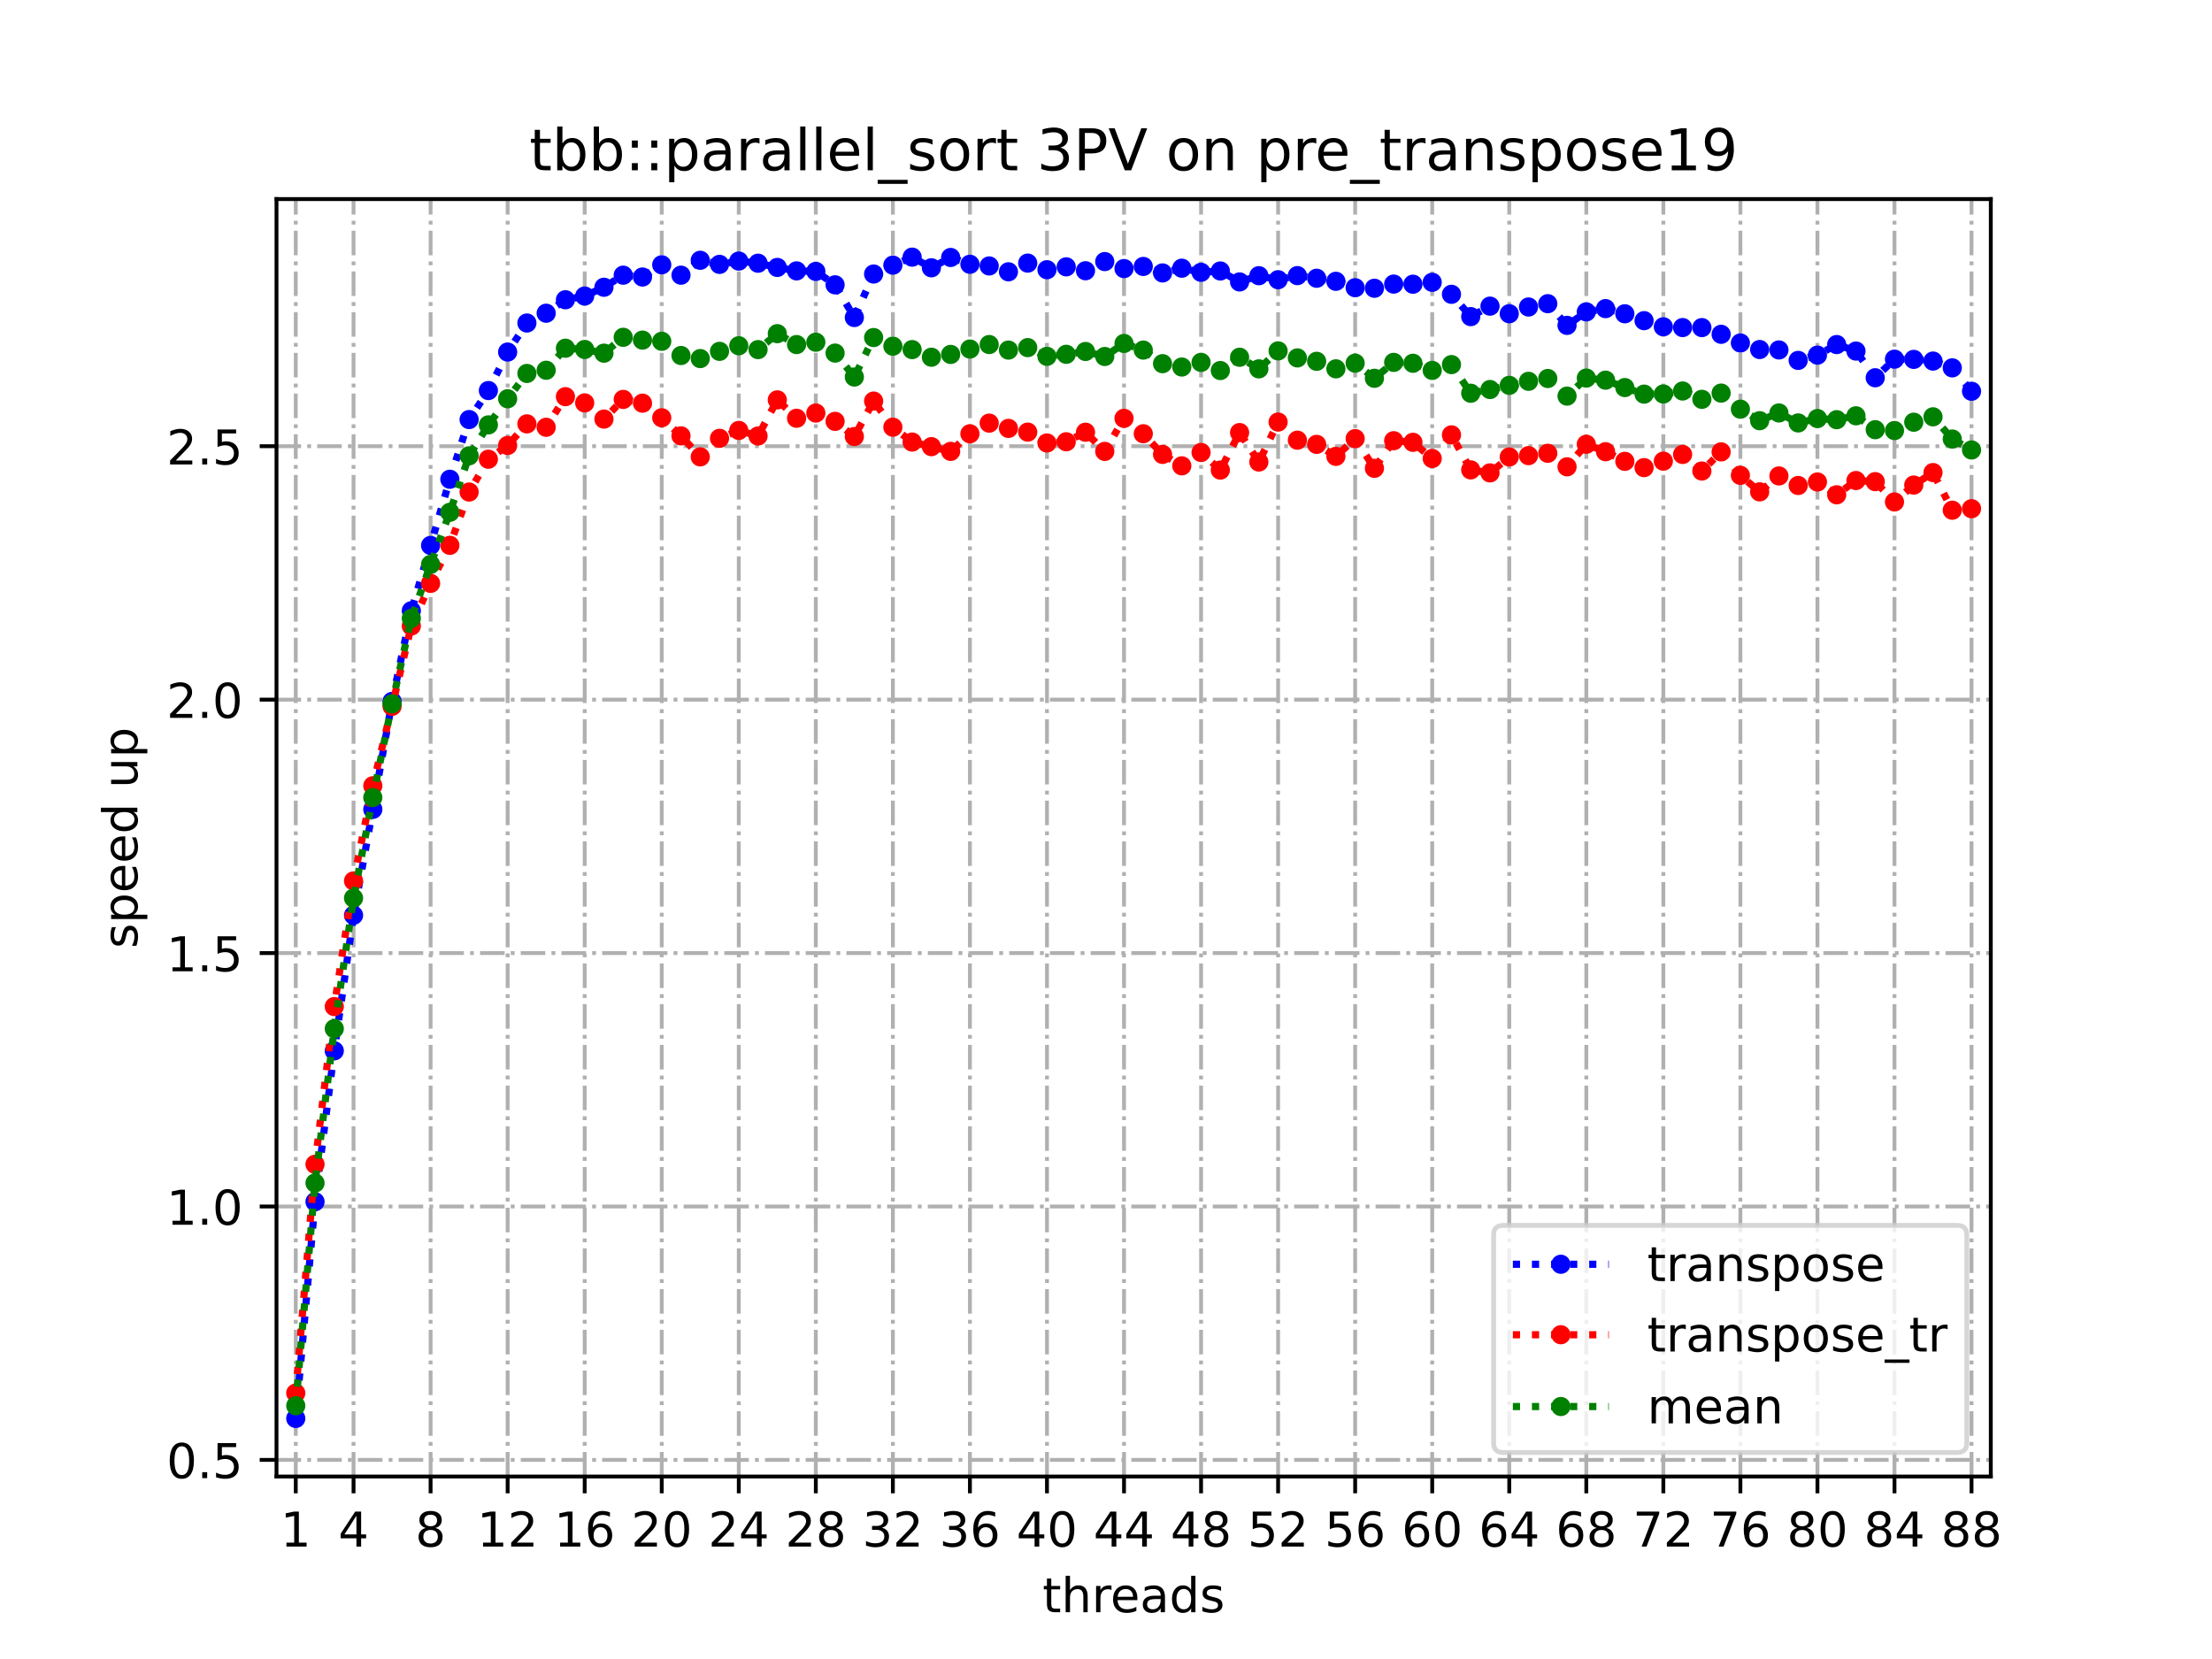 <?xml version="1.0" encoding="utf-8" standalone="no"?>
<!DOCTYPE svg PUBLIC "-//W3C//DTD SVG 1.1//EN"
  "http://www.w3.org/Graphics/SVG/1.1/DTD/svg11.dtd">
<!-- Created with matplotlib (https://matplotlib.org/) -->
<svg height="345.6pt" version="1.1" viewBox="0 0 460.8 345.6" width="460.8pt" xmlns="http://www.w3.org/2000/svg" xmlns:xlink="http://www.w3.org/1999/xlink">
 <defs>
  <style type="text/css">
*{stroke-linecap:butt;stroke-linejoin:round;}
  </style>
 </defs>
 <g id="figure_1">
  <g id="patch_1">
   <path d="M 0 345.6 
L 460.8 345.6 
L 460.8 0 
L 0 0 
z
" style="fill:#ffffff;"/>
  </g>
  <g id="axes_1">
   <g id="patch_2">
    <path d="M 57.6 307.584 
L 414.72 307.584 
L 414.72 41.472 
L 57.6 41.472 
z
" style="fill:#ffffff;"/>
   </g>
   <g id="matplotlib.axis_1">
    <g id="xtick_1">
     <g id="line2d_1">
      <path clip-path="url(#pb73ef66649)" d="M 61.613 307.584 
L 61.613 41.472 
" style="fill:none;stroke:#b0b0b0;stroke-dasharray:5.12,1.28,0.8,1.28;stroke-dashoffset:0;stroke-width:0.8;"/>
     </g>
     <g id="line2d_2">
      <defs>
       <path d="M 0 0 
L 0 3.5 
" id="mc96d13af15" style="stroke:#000000;stroke-width:0.8;"/>
      </defs>
      <g>
       <use style="stroke:#000000;stroke-width:0.8;" x="61.613" xlink:href="#mc96d13af15" y="307.584"/>
      </g>
     </g>
     <g id="text_1">
      <!-- 1 -->
      <defs>
       <path d="M 12.406 8.297 
L 28.516 8.297 
L 28.516 63.922 
L 10.984 60.406 
L 10.984 69.391 
L 28.422 72.906 
L 38.281 72.906 
L 38.281 8.297 
L 54.391 8.297 
L 54.391 0 
L 12.406 0 
z
" id="DejaVuSans-49"/>
      </defs>
      <g transform="translate(58.431 322.182)scale(0.1 -0.1)">
       <use xlink:href="#DejaVuSans-49"/>
      </g>
     </g>
    </g>
    <g id="xtick_2">
     <g id="line2d_3">
      <path clip-path="url(#pb73ef66649)" d="M 73.65 307.584 
L 73.65 41.472 
" style="fill:none;stroke:#b0b0b0;stroke-dasharray:5.12,1.28,0.8,1.28;stroke-dashoffset:0;stroke-width:0.8;"/>
     </g>
     <g id="line2d_4">
      <g>
       <use style="stroke:#000000;stroke-width:0.8;" x="73.65" xlink:href="#mc96d13af15" y="307.584"/>
      </g>
     </g>
     <g id="text_2">
      <!-- 4 -->
      <defs>
       <path d="M 37.797 64.312 
L 12.891 25.391 
L 37.797 25.391 
z
M 35.203 72.906 
L 47.609 72.906 
L 47.609 25.391 
L 58.016 25.391 
L 58.016 17.188 
L 47.609 17.188 
L 47.609 0 
L 37.797 0 
L 37.797 17.188 
L 4.891 17.188 
L 4.891 26.703 
z
" id="DejaVuSans-52"/>
      </defs>
      <g transform="translate(70.469 322.182)scale(0.1 -0.1)">
       <use xlink:href="#DejaVuSans-52"/>
      </g>
     </g>
    </g>
    <g id="xtick_3">
     <g id="line2d_5">
      <path clip-path="url(#pb73ef66649)" d="M 89.701 307.584 
L 89.701 41.472 
" style="fill:none;stroke:#b0b0b0;stroke-dasharray:5.12,1.28,0.8,1.28;stroke-dashoffset:0;stroke-width:0.8;"/>
     </g>
     <g id="line2d_6">
      <g>
       <use style="stroke:#000000;stroke-width:0.8;" x="89.701" xlink:href="#mc96d13af15" y="307.584"/>
      </g>
     </g>
     <g id="text_3">
      <!-- 8 -->
      <defs>
       <path d="M 31.781 34.625 
Q 24.75 34.625 20.719 30.859 
Q 16.703 27.094 16.703 20.516 
Q 16.703 13.922 20.719 10.156 
Q 24.75 6.391 31.781 6.391 
Q 38.812 6.391 42.859 10.172 
Q 46.922 13.969 46.922 20.516 
Q 46.922 27.094 42.891 30.859 
Q 38.875 34.625 31.781 34.625 
z
M 21.922 38.812 
Q 15.578 40.375 12.031 44.719 
Q 8.5 49.078 8.5 55.328 
Q 8.5 64.062 14.719 69.141 
Q 20.953 74.219 31.781 74.219 
Q 42.672 74.219 48.875 69.141 
Q 55.078 64.062 55.078 55.328 
Q 55.078 49.078 51.531 44.719 
Q 48 40.375 41.703 38.812 
Q 48.828 37.156 52.797 32.312 
Q 56.781 27.484 56.781 20.516 
Q 56.781 9.906 50.312 4.234 
Q 43.844 -1.422 31.781 -1.422 
Q 19.734 -1.422 13.25 4.234 
Q 6.781 9.906 6.781 20.516 
Q 6.781 27.484 10.781 32.312 
Q 14.797 37.156 21.922 38.812 
z
M 18.312 54.391 
Q 18.312 48.734 21.844 45.562 
Q 25.391 42.391 31.781 42.391 
Q 38.141 42.391 41.719 45.562 
Q 45.312 48.734 45.312 54.391 
Q 45.312 60.062 41.719 63.234 
Q 38.141 66.406 31.781 66.406 
Q 25.391 66.406 21.844 63.234 
Q 18.312 60.062 18.312 54.391 
z
" id="DejaVuSans-56"/>
      </defs>
      <g transform="translate(86.519 322.182)scale(0.1 -0.1)">
       <use xlink:href="#DejaVuSans-56"/>
      </g>
     </g>
    </g>
    <g id="xtick_4">
     <g id="line2d_7">
      <path clip-path="url(#pb73ef66649)" d="M 105.751 307.584 
L 105.751 41.472 
" style="fill:none;stroke:#b0b0b0;stroke-dasharray:5.12,1.28,0.8,1.28;stroke-dashoffset:0;stroke-width:0.8;"/>
     </g>
     <g id="line2d_8">
      <g>
       <use style="stroke:#000000;stroke-width:0.8;" x="105.751" xlink:href="#mc96d13af15" y="307.584"/>
      </g>
     </g>
     <g id="text_4">
      <!-- 12 -->
      <defs>
       <path d="M 19.188 8.297 
L 53.609 8.297 
L 53.609 0 
L 7.328 0 
L 7.328 8.297 
Q 12.938 14.109 22.625 23.891 
Q 32.328 33.688 34.812 36.531 
Q 39.547 41.844 41.422 45.531 
Q 43.312 49.219 43.312 52.781 
Q 43.312 58.594 39.234 62.25 
Q 35.156 65.922 28.609 65.922 
Q 23.969 65.922 18.812 64.312 
Q 13.672 62.703 7.812 59.422 
L 7.812 69.391 
Q 13.766 71.781 18.938 73 
Q 24.125 74.219 28.422 74.219 
Q 39.75 74.219 46.484 68.547 
Q 53.219 62.891 53.219 53.422 
Q 53.219 48.922 51.531 44.891 
Q 49.859 40.875 45.406 35.406 
Q 44.188 33.984 37.641 27.219 
Q 31.109 20.453 19.188 8.297 
z
" id="DejaVuSans-50"/>
      </defs>
      <g transform="translate(99.389 322.182)scale(0.1 -0.1)">
       <use xlink:href="#DejaVuSans-49"/>
       <use x="63.623" xlink:href="#DejaVuSans-50"/>
      </g>
     </g>
    </g>
    <g id="xtick_5">
     <g id="line2d_9">
      <path clip-path="url(#pb73ef66649)" d="M 121.801 307.584 
L 121.801 41.472 
" style="fill:none;stroke:#b0b0b0;stroke-dasharray:5.12,1.28,0.8,1.28;stroke-dashoffset:0;stroke-width:0.8;"/>
     </g>
     <g id="line2d_10">
      <g>
       <use style="stroke:#000000;stroke-width:0.8;" x="121.801" xlink:href="#mc96d13af15" y="307.584"/>
      </g>
     </g>
     <g id="text_5">
      <!-- 16 -->
      <defs>
       <path d="M 33.016 40.375 
Q 26.375 40.375 22.484 35.828 
Q 18.609 31.297 18.609 23.391 
Q 18.609 15.531 22.484 10.953 
Q 26.375 6.391 33.016 6.391 
Q 39.656 6.391 43.531 10.953 
Q 47.406 15.531 47.406 23.391 
Q 47.406 31.297 43.531 35.828 
Q 39.656 40.375 33.016 40.375 
z
M 52.594 71.297 
L 52.594 62.312 
Q 48.875 64.062 45.094 64.984 
Q 41.312 65.922 37.594 65.922 
Q 27.828 65.922 22.672 59.328 
Q 17.531 52.734 16.797 39.406 
Q 19.672 43.656 24.016 45.922 
Q 28.375 48.188 33.594 48.188 
Q 44.578 48.188 50.953 41.516 
Q 57.328 34.859 57.328 23.391 
Q 57.328 12.156 50.688 5.359 
Q 44.047 -1.422 33.016 -1.422 
Q 20.359 -1.422 13.672 8.266 
Q 6.984 17.969 6.984 36.375 
Q 6.984 53.656 15.188 63.938 
Q 23.391 74.219 37.203 74.219 
Q 40.922 74.219 44.703 73.484 
Q 48.484 72.75 52.594 71.297 
z
" id="DejaVuSans-54"/>
      </defs>
      <g transform="translate(115.439 322.182)scale(0.1 -0.1)">
       <use xlink:href="#DejaVuSans-49"/>
       <use x="63.623" xlink:href="#DejaVuSans-54"/>
      </g>
     </g>
    </g>
    <g id="xtick_6">
     <g id="line2d_11">
      <path clip-path="url(#pb73ef66649)" d="M 137.852 307.584 
L 137.852 41.472 
" style="fill:none;stroke:#b0b0b0;stroke-dasharray:5.12,1.28,0.8,1.28;stroke-dashoffset:0;stroke-width:0.8;"/>
     </g>
     <g id="line2d_12">
      <g>
       <use style="stroke:#000000;stroke-width:0.8;" x="137.852" xlink:href="#mc96d13af15" y="307.584"/>
      </g>
     </g>
     <g id="text_6">
      <!-- 20 -->
      <defs>
       <path d="M 31.781 66.406 
Q 24.172 66.406 20.328 58.906 
Q 16.5 51.422 16.5 36.375 
Q 16.5 21.391 20.328 13.891 
Q 24.172 6.391 31.781 6.391 
Q 39.453 6.391 43.281 13.891 
Q 47.125 21.391 47.125 36.375 
Q 47.125 51.422 43.281 58.906 
Q 39.453 66.406 31.781 66.406 
z
M 31.781 74.219 
Q 44.047 74.219 50.516 64.516 
Q 56.984 54.828 56.984 36.375 
Q 56.984 17.969 50.516 8.266 
Q 44.047 -1.422 31.781 -1.422 
Q 19.531 -1.422 13.062 8.266 
Q 6.594 17.969 6.594 36.375 
Q 6.594 54.828 13.062 64.516 
Q 19.531 74.219 31.781 74.219 
z
" id="DejaVuSans-48"/>
      </defs>
      <g transform="translate(131.489 322.182)scale(0.1 -0.1)">
       <use xlink:href="#DejaVuSans-50"/>
       <use x="63.623" xlink:href="#DejaVuSans-48"/>
      </g>
     </g>
    </g>
    <g id="xtick_7">
     <g id="line2d_13">
      <path clip-path="url(#pb73ef66649)" d="M 153.902 307.584 
L 153.902 41.472 
" style="fill:none;stroke:#b0b0b0;stroke-dasharray:5.12,1.28,0.8,1.28;stroke-dashoffset:0;stroke-width:0.8;"/>
     </g>
     <g id="line2d_14">
      <g>
       <use style="stroke:#000000;stroke-width:0.8;" x="153.902" xlink:href="#mc96d13af15" y="307.584"/>
      </g>
     </g>
     <g id="text_7">
      <!-- 24 -->
      <g transform="translate(147.54 322.182)scale(0.1 -0.1)">
       <use xlink:href="#DejaVuSans-50"/>
       <use x="63.623" xlink:href="#DejaVuSans-52"/>
      </g>
     </g>
    </g>
    <g id="xtick_8">
     <g id="line2d_15">
      <path clip-path="url(#pb73ef66649)" d="M 169.952 307.584 
L 169.952 41.472 
" style="fill:none;stroke:#b0b0b0;stroke-dasharray:5.12,1.28,0.8,1.28;stroke-dashoffset:0;stroke-width:0.8;"/>
     </g>
     <g id="line2d_16">
      <g>
       <use style="stroke:#000000;stroke-width:0.8;" x="169.952" xlink:href="#mc96d13af15" y="307.584"/>
      </g>
     </g>
     <g id="text_8">
      <!-- 28 -->
      <g transform="translate(163.59 322.182)scale(0.1 -0.1)">
       <use xlink:href="#DejaVuSans-50"/>
       <use x="63.623" xlink:href="#DejaVuSans-56"/>
      </g>
     </g>
    </g>
    <g id="xtick_9">
     <g id="line2d_17">
      <path clip-path="url(#pb73ef66649)" d="M 186.003 307.584 
L 186.003 41.472 
" style="fill:none;stroke:#b0b0b0;stroke-dasharray:5.12,1.28,0.8,1.28;stroke-dashoffset:0;stroke-width:0.8;"/>
     </g>
     <g id="line2d_18">
      <g>
       <use style="stroke:#000000;stroke-width:0.8;" x="186.003" xlink:href="#mc96d13af15" y="307.584"/>
      </g>
     </g>
     <g id="text_9">
      <!-- 32 -->
      <defs>
       <path d="M 40.578 39.312 
Q 47.656 37.797 51.625 33 
Q 55.609 28.219 55.609 21.188 
Q 55.609 10.406 48.188 4.484 
Q 40.766 -1.422 27.094 -1.422 
Q 22.516 -1.422 17.656 -0.516 
Q 12.797 0.391 7.625 2.203 
L 7.625 11.719 
Q 11.719 9.328 16.594 8.109 
Q 21.484 6.891 26.812 6.891 
Q 36.078 6.891 40.938 10.547 
Q 45.797 14.203 45.797 21.188 
Q 45.797 27.641 41.281 31.266 
Q 36.766 34.906 28.719 34.906 
L 20.219 34.906 
L 20.219 43.016 
L 29.109 43.016 
Q 36.375 43.016 40.234 45.922 
Q 44.094 48.828 44.094 54.297 
Q 44.094 59.906 40.109 62.906 
Q 36.141 65.922 28.719 65.922 
Q 24.656 65.922 20.016 65.031 
Q 15.375 64.156 9.812 62.312 
L 9.812 71.094 
Q 15.438 72.656 20.344 73.438 
Q 25.25 74.219 29.594 74.219 
Q 40.828 74.219 47.359 69.109 
Q 53.906 64.016 53.906 55.328 
Q 53.906 49.266 50.438 45.094 
Q 46.969 40.922 40.578 39.312 
z
" id="DejaVuSans-51"/>
      </defs>
      <g transform="translate(179.64 322.182)scale(0.1 -0.1)">
       <use xlink:href="#DejaVuSans-51"/>
       <use x="63.623" xlink:href="#DejaVuSans-50"/>
      </g>
     </g>
    </g>
    <g id="xtick_10">
     <g id="line2d_19">
      <path clip-path="url(#pb73ef66649)" d="M 202.053 307.584 
L 202.053 41.472 
" style="fill:none;stroke:#b0b0b0;stroke-dasharray:5.12,1.28,0.8,1.28;stroke-dashoffset:0;stroke-width:0.8;"/>
     </g>
     <g id="line2d_20">
      <g>
       <use style="stroke:#000000;stroke-width:0.8;" x="202.053" xlink:href="#mc96d13af15" y="307.584"/>
      </g>
     </g>
     <g id="text_10">
      <!-- 36 -->
      <g transform="translate(195.691 322.182)scale(0.1 -0.1)">
       <use xlink:href="#DejaVuSans-51"/>
       <use x="63.623" xlink:href="#DejaVuSans-54"/>
      </g>
     </g>
    </g>
    <g id="xtick_11">
     <g id="line2d_21">
      <path clip-path="url(#pb73ef66649)" d="M 218.103 307.584 
L 218.103 41.472 
" style="fill:none;stroke:#b0b0b0;stroke-dasharray:5.12,1.28,0.8,1.28;stroke-dashoffset:0;stroke-width:0.8;"/>
     </g>
     <g id="line2d_22">
      <g>
       <use style="stroke:#000000;stroke-width:0.8;" x="218.103" xlink:href="#mc96d13af15" y="307.584"/>
      </g>
     </g>
     <g id="text_11">
      <!-- 40 -->
      <g transform="translate(211.741 322.182)scale(0.1 -0.1)">
       <use xlink:href="#DejaVuSans-52"/>
       <use x="63.623" xlink:href="#DejaVuSans-48"/>
      </g>
     </g>
    </g>
    <g id="xtick_12">
     <g id="line2d_23">
      <path clip-path="url(#pb73ef66649)" d="M 234.154 307.584 
L 234.154 41.472 
" style="fill:none;stroke:#b0b0b0;stroke-dasharray:5.12,1.28,0.8,1.28;stroke-dashoffset:0;stroke-width:0.8;"/>
     </g>
     <g id="line2d_24">
      <g>
       <use style="stroke:#000000;stroke-width:0.8;" x="234.154" xlink:href="#mc96d13af15" y="307.584"/>
      </g>
     </g>
     <g id="text_12">
      <!-- 44 -->
      <g transform="translate(227.791 322.182)scale(0.1 -0.1)">
       <use xlink:href="#DejaVuSans-52"/>
       <use x="63.623" xlink:href="#DejaVuSans-52"/>
      </g>
     </g>
    </g>
    <g id="xtick_13">
     <g id="line2d_25">
      <path clip-path="url(#pb73ef66649)" d="M 250.204 307.584 
L 250.204 41.472 
" style="fill:none;stroke:#b0b0b0;stroke-dasharray:5.12,1.28,0.8,1.28;stroke-dashoffset:0;stroke-width:0.8;"/>
     </g>
     <g id="line2d_26">
      <g>
       <use style="stroke:#000000;stroke-width:0.8;" x="250.204" xlink:href="#mc96d13af15" y="307.584"/>
      </g>
     </g>
     <g id="text_13">
      <!-- 48 -->
      <g transform="translate(243.842 322.182)scale(0.1 -0.1)">
       <use xlink:href="#DejaVuSans-52"/>
       <use x="63.623" xlink:href="#DejaVuSans-56"/>
      </g>
     </g>
    </g>
    <g id="xtick_14">
     <g id="line2d_27">
      <path clip-path="url(#pb73ef66649)" d="M 266.254 307.584 
L 266.254 41.472 
" style="fill:none;stroke:#b0b0b0;stroke-dasharray:5.12,1.28,0.8,1.28;stroke-dashoffset:0;stroke-width:0.8;"/>
     </g>
     <g id="line2d_28">
      <g>
       <use style="stroke:#000000;stroke-width:0.8;" x="266.254" xlink:href="#mc96d13af15" y="307.584"/>
      </g>
     </g>
     <g id="text_14">
      <!-- 52 -->
      <defs>
       <path d="M 10.797 72.906 
L 49.516 72.906 
L 49.516 64.594 
L 19.828 64.594 
L 19.828 46.734 
Q 21.969 47.469 24.109 47.828 
Q 26.266 48.188 28.422 48.188 
Q 40.625 48.188 47.75 41.5 
Q 54.891 34.812 54.891 23.391 
Q 54.891 11.625 47.562 5.094 
Q 40.234 -1.422 26.906 -1.422 
Q 22.312 -1.422 17.547 -0.641 
Q 12.797 0.141 7.719 1.703 
L 7.719 11.625 
Q 12.109 9.234 16.797 8.062 
Q 21.484 6.891 26.703 6.891 
Q 35.156 6.891 40.078 11.328 
Q 45.016 15.766 45.016 23.391 
Q 45.016 31 40.078 35.438 
Q 35.156 39.891 26.703 39.891 
Q 22.75 39.891 18.812 39.016 
Q 14.891 38.141 10.797 36.281 
z
" id="DejaVuSans-53"/>
      </defs>
      <g transform="translate(259.892 322.182)scale(0.1 -0.1)">
       <use xlink:href="#DejaVuSans-53"/>
       <use x="63.623" xlink:href="#DejaVuSans-50"/>
      </g>
     </g>
    </g>
    <g id="xtick_15">
     <g id="line2d_29">
      <path clip-path="url(#pb73ef66649)" d="M 282.305 307.584 
L 282.305 41.472 
" style="fill:none;stroke:#b0b0b0;stroke-dasharray:5.12,1.28,0.8,1.28;stroke-dashoffset:0;stroke-width:0.8;"/>
     </g>
     <g id="line2d_30">
      <g>
       <use style="stroke:#000000;stroke-width:0.8;" x="282.305" xlink:href="#mc96d13af15" y="307.584"/>
      </g>
     </g>
     <g id="text_15">
      <!-- 56 -->
      <g transform="translate(275.942 322.182)scale(0.1 -0.1)">
       <use xlink:href="#DejaVuSans-53"/>
       <use x="63.623" xlink:href="#DejaVuSans-54"/>
      </g>
     </g>
    </g>
    <g id="xtick_16">
     <g id="line2d_31">
      <path clip-path="url(#pb73ef66649)" d="M 298.355 307.584 
L 298.355 41.472 
" style="fill:none;stroke:#b0b0b0;stroke-dasharray:5.12,1.28,0.8,1.28;stroke-dashoffset:0;stroke-width:0.8;"/>
     </g>
     <g id="line2d_32">
      <g>
       <use style="stroke:#000000;stroke-width:0.8;" x="298.355" xlink:href="#mc96d13af15" y="307.584"/>
      </g>
     </g>
     <g id="text_16">
      <!-- 60 -->
      <g transform="translate(291.993 322.182)scale(0.1 -0.1)">
       <use xlink:href="#DejaVuSans-54"/>
       <use x="63.623" xlink:href="#DejaVuSans-48"/>
      </g>
     </g>
    </g>
    <g id="xtick_17">
     <g id="line2d_33">
      <path clip-path="url(#pb73ef66649)" d="M 314.405 307.584 
L 314.405 41.472 
" style="fill:none;stroke:#b0b0b0;stroke-dasharray:5.12,1.28,0.8,1.28;stroke-dashoffset:0;stroke-width:0.8;"/>
     </g>
     <g id="line2d_34">
      <g>
       <use style="stroke:#000000;stroke-width:0.8;" x="314.405" xlink:href="#mc96d13af15" y="307.584"/>
      </g>
     </g>
     <g id="text_17">
      <!-- 64 -->
      <g transform="translate(308.043 322.182)scale(0.1 -0.1)">
       <use xlink:href="#DejaVuSans-54"/>
       <use x="63.623" xlink:href="#DejaVuSans-52"/>
      </g>
     </g>
    </g>
    <g id="xtick_18">
     <g id="line2d_35">
      <path clip-path="url(#pb73ef66649)" d="M 330.456 307.584 
L 330.456 41.472 
" style="fill:none;stroke:#b0b0b0;stroke-dasharray:5.12,1.28,0.8,1.28;stroke-dashoffset:0;stroke-width:0.8;"/>
     </g>
     <g id="line2d_36">
      <g>
       <use style="stroke:#000000;stroke-width:0.8;" x="330.456" xlink:href="#mc96d13af15" y="307.584"/>
      </g>
     </g>
     <g id="text_18">
      <!-- 68 -->
      <g transform="translate(324.093 322.182)scale(0.1 -0.1)">
       <use xlink:href="#DejaVuSans-54"/>
       <use x="63.623" xlink:href="#DejaVuSans-56"/>
      </g>
     </g>
    </g>
    <g id="xtick_19">
     <g id="line2d_37">
      <path clip-path="url(#pb73ef66649)" d="M 346.506 307.584 
L 346.506 41.472 
" style="fill:none;stroke:#b0b0b0;stroke-dasharray:5.12,1.28,0.8,1.28;stroke-dashoffset:0;stroke-width:0.8;"/>
     </g>
     <g id="line2d_38">
      <g>
       <use style="stroke:#000000;stroke-width:0.8;" x="346.506" xlink:href="#mc96d13af15" y="307.584"/>
      </g>
     </g>
     <g id="text_19">
      <!-- 72 -->
      <defs>
       <path d="M 8.203 72.906 
L 55.078 72.906 
L 55.078 68.703 
L 28.609 0 
L 18.312 0 
L 43.219 64.594 
L 8.203 64.594 
z
" id="DejaVuSans-55"/>
      </defs>
      <g transform="translate(340.144 322.182)scale(0.1 -0.1)">
       <use xlink:href="#DejaVuSans-55"/>
       <use x="63.623" xlink:href="#DejaVuSans-50"/>
      </g>
     </g>
    </g>
    <g id="xtick_20">
     <g id="line2d_39">
      <path clip-path="url(#pb73ef66649)" d="M 362.556 307.584 
L 362.556 41.472 
" style="fill:none;stroke:#b0b0b0;stroke-dasharray:5.12,1.28,0.8,1.28;stroke-dashoffset:0;stroke-width:0.8;"/>
     </g>
     <g id="line2d_40">
      <g>
       <use style="stroke:#000000;stroke-width:0.8;" x="362.556" xlink:href="#mc96d13af15" y="307.584"/>
      </g>
     </g>
     <g id="text_20">
      <!-- 76 -->
      <g transform="translate(356.194 322.182)scale(0.1 -0.1)">
       <use xlink:href="#DejaVuSans-55"/>
       <use x="63.623" xlink:href="#DejaVuSans-54"/>
      </g>
     </g>
    </g>
    <g id="xtick_21">
     <g id="line2d_41">
      <path clip-path="url(#pb73ef66649)" d="M 378.607 307.584 
L 378.607 41.472 
" style="fill:none;stroke:#b0b0b0;stroke-dasharray:5.12,1.28,0.8,1.28;stroke-dashoffset:0;stroke-width:0.8;"/>
     </g>
     <g id="line2d_42">
      <g>
       <use style="stroke:#000000;stroke-width:0.8;" x="378.607" xlink:href="#mc96d13af15" y="307.584"/>
      </g>
     </g>
     <g id="text_21">
      <!-- 80 -->
      <g transform="translate(372.244 322.182)scale(0.1 -0.1)">
       <use xlink:href="#DejaVuSans-56"/>
       <use x="63.623" xlink:href="#DejaVuSans-48"/>
      </g>
     </g>
    </g>
    <g id="xtick_22">
     <g id="line2d_43">
      <path clip-path="url(#pb73ef66649)" d="M 394.657 307.584 
L 394.657 41.472 
" style="fill:none;stroke:#b0b0b0;stroke-dasharray:5.12,1.28,0.8,1.28;stroke-dashoffset:0;stroke-width:0.8;"/>
     </g>
     <g id="line2d_44">
      <g>
       <use style="stroke:#000000;stroke-width:0.8;" x="394.657" xlink:href="#mc96d13af15" y="307.584"/>
      </g>
     </g>
     <g id="text_22">
      <!-- 84 -->
      <g transform="translate(388.295 322.182)scale(0.1 -0.1)">
       <use xlink:href="#DejaVuSans-56"/>
       <use x="63.623" xlink:href="#DejaVuSans-52"/>
      </g>
     </g>
    </g>
    <g id="xtick_23">
     <g id="line2d_45">
      <path clip-path="url(#pb73ef66649)" d="M 410.707 307.584 
L 410.707 41.472 
" style="fill:none;stroke:#b0b0b0;stroke-dasharray:5.12,1.28,0.8,1.28;stroke-dashoffset:0;stroke-width:0.8;"/>
     </g>
     <g id="line2d_46">
      <g>
       <use style="stroke:#000000;stroke-width:0.8;" x="410.707" xlink:href="#mc96d13af15" y="307.584"/>
      </g>
     </g>
     <g id="text_23">
      <!-- 88 -->
      <g transform="translate(404.345 322.182)scale(0.1 -0.1)">
       <use xlink:href="#DejaVuSans-56"/>
       <use x="63.623" xlink:href="#DejaVuSans-56"/>
      </g>
     </g>
    </g>
    <g id="text_24">
     <!-- threads -->
     <defs>
      <path d="M 18.312 70.219 
L 18.312 54.688 
L 36.812 54.688 
L 36.812 47.703 
L 18.312 47.703 
L 18.312 18.016 
Q 18.312 11.328 20.141 9.422 
Q 21.969 7.516 27.594 7.516 
L 36.812 7.516 
L 36.812 0 
L 27.594 0 
Q 17.188 0 13.234 3.875 
Q 9.281 7.766 9.281 18.016 
L 9.281 47.703 
L 2.688 47.703 
L 2.688 54.688 
L 9.281 54.688 
L 9.281 70.219 
z
" id="DejaVuSans-116"/>
      <path d="M 54.891 33.016 
L 54.891 0 
L 45.906 0 
L 45.906 32.719 
Q 45.906 40.484 42.875 44.328 
Q 39.844 48.188 33.797 48.188 
Q 26.516 48.188 22.312 43.547 
Q 18.109 38.922 18.109 30.906 
L 18.109 0 
L 9.078 0 
L 9.078 75.984 
L 18.109 75.984 
L 18.109 46.188 
Q 21.344 51.125 25.703 53.562 
Q 30.078 56 35.797 56 
Q 45.219 56 50.047 50.172 
Q 54.891 44.344 54.891 33.016 
z
" id="DejaVuSans-104"/>
      <path d="M 41.109 46.297 
Q 39.594 47.172 37.812 47.578 
Q 36.031 48 33.891 48 
Q 26.266 48 22.188 43.047 
Q 18.109 38.094 18.109 28.812 
L 18.109 0 
L 9.078 0 
L 9.078 54.688 
L 18.109 54.688 
L 18.109 46.188 
Q 20.953 51.172 25.484 53.578 
Q 30.031 56 36.531 56 
Q 37.453 56 38.578 55.875 
Q 39.703 55.766 41.062 55.516 
z
" id="DejaVuSans-114"/>
      <path d="M 56.203 29.594 
L 56.203 25.203 
L 14.891 25.203 
Q 15.484 15.922 20.484 11.062 
Q 25.484 6.203 34.422 6.203 
Q 39.594 6.203 44.453 7.469 
Q 49.312 8.734 54.109 11.281 
L 54.109 2.781 
Q 49.266 0.734 44.188 -0.344 
Q 39.109 -1.422 33.891 -1.422 
Q 20.797 -1.422 13.156 6.188 
Q 5.516 13.812 5.516 26.812 
Q 5.516 40.234 12.766 48.109 
Q 20.016 56 32.328 56 
Q 43.359 56 49.781 48.891 
Q 56.203 41.797 56.203 29.594 
z
M 47.219 32.234 
Q 47.125 39.594 43.094 43.984 
Q 39.062 48.391 32.422 48.391 
Q 24.906 48.391 20.391 44.141 
Q 15.875 39.891 15.188 32.172 
z
" id="DejaVuSans-101"/>
      <path d="M 34.281 27.484 
Q 23.391 27.484 19.188 25 
Q 14.984 22.516 14.984 16.5 
Q 14.984 11.719 18.141 8.906 
Q 21.297 6.109 26.703 6.109 
Q 34.188 6.109 38.703 11.406 
Q 43.219 16.703 43.219 25.484 
L 43.219 27.484 
z
M 52.203 31.203 
L 52.203 0 
L 43.219 0 
L 43.219 8.297 
Q 40.141 3.328 35.547 0.953 
Q 30.953 -1.422 24.312 -1.422 
Q 15.922 -1.422 10.953 3.297 
Q 6 8.016 6 15.922 
Q 6 25.141 12.172 29.828 
Q 18.359 34.516 30.609 34.516 
L 43.219 34.516 
L 43.219 35.406 
Q 43.219 41.609 39.141 45 
Q 35.062 48.391 27.688 48.391 
Q 23 48.391 18.547 47.266 
Q 14.109 46.141 10.016 43.891 
L 10.016 52.203 
Q 14.938 54.109 19.578 55.047 
Q 24.219 56 28.609 56 
Q 40.484 56 46.344 49.844 
Q 52.203 43.703 52.203 31.203 
z
" id="DejaVuSans-97"/>
      <path d="M 45.406 46.391 
L 45.406 75.984 
L 54.391 75.984 
L 54.391 0 
L 45.406 0 
L 45.406 8.203 
Q 42.578 3.328 38.25 0.953 
Q 33.938 -1.422 27.875 -1.422 
Q 17.969 -1.422 11.734 6.484 
Q 5.516 14.406 5.516 27.297 
Q 5.516 40.188 11.734 48.094 
Q 17.969 56 27.875 56 
Q 33.938 56 38.25 53.625 
Q 42.578 51.266 45.406 46.391 
z
M 14.797 27.297 
Q 14.797 17.391 18.875 11.75 
Q 22.953 6.109 30.078 6.109 
Q 37.203 6.109 41.297 11.75 
Q 45.406 17.391 45.406 27.297 
Q 45.406 37.203 41.297 42.844 
Q 37.203 48.484 30.078 48.484 
Q 22.953 48.484 18.875 42.844 
Q 14.797 37.203 14.797 27.297 
z
" id="DejaVuSans-100"/>
      <path d="M 44.281 53.078 
L 44.281 44.578 
Q 40.484 46.531 36.375 47.5 
Q 32.281 48.484 27.875 48.484 
Q 21.188 48.484 17.844 46.438 
Q 14.5 44.391 14.5 40.281 
Q 14.5 37.156 16.891 35.375 
Q 19.281 33.594 26.516 31.984 
L 29.594 31.297 
Q 39.156 29.25 43.188 25.516 
Q 47.219 21.781 47.219 15.094 
Q 47.219 7.469 41.188 3.016 
Q 35.156 -1.422 24.609 -1.422 
Q 20.219 -1.422 15.453 -0.562 
Q 10.688 0.297 5.422 2 
L 5.422 11.281 
Q 10.406 8.688 15.234 7.391 
Q 20.062 6.109 24.812 6.109 
Q 31.156 6.109 34.562 8.281 
Q 37.984 10.453 37.984 14.406 
Q 37.984 18.062 35.516 20.016 
Q 33.062 21.969 24.703 23.781 
L 21.578 24.516 
Q 13.234 26.266 9.516 29.906 
Q 5.812 33.547 5.812 39.891 
Q 5.812 47.609 11.281 51.797 
Q 16.75 56 26.812 56 
Q 31.781 56 36.172 55.266 
Q 40.578 54.547 44.281 53.078 
z
" id="DejaVuSans-115"/>
     </defs>
     <g transform="translate(217.169 335.861)scale(0.1 -0.1)">
      <use xlink:href="#DejaVuSans-116"/>
      <use x="39.209" xlink:href="#DejaVuSans-104"/>
      <use x="102.588" xlink:href="#DejaVuSans-114"/>
      <use x="141.451" xlink:href="#DejaVuSans-101"/>
      <use x="202.975" xlink:href="#DejaVuSans-97"/>
      <use x="264.254" xlink:href="#DejaVuSans-100"/>
      <use x="327.73" xlink:href="#DejaVuSans-115"/>
     </g>
    </g>
   </g>
   <g id="matplotlib.axis_2">
    <g id="ytick_1">
     <g id="line2d_47">
      <path clip-path="url(#pb73ef66649)" d="M 57.6 304.123 
L 414.72 304.123 
" style="fill:none;stroke:#b0b0b0;stroke-dasharray:5.12,1.28,0.8,1.28;stroke-dashoffset:0;stroke-width:0.8;"/>
     </g>
     <g id="line2d_48">
      <defs>
       <path d="M 0 0 
L -3.5 0 
" id="m3acb709522" style="stroke:#000000;stroke-width:0.8;"/>
      </defs>
      <g>
       <use style="stroke:#000000;stroke-width:0.8;" x="57.6" xlink:href="#m3acb709522" y="304.123"/>
      </g>
     </g>
     <g id="text_25">
      <!-- 0.5 -->
      <defs>
       <path d="M 10.688 12.406 
L 21 12.406 
L 21 0 
L 10.688 0 
z
" id="DejaVuSans-46"/>
      </defs>
      <g transform="translate(34.697 307.922)scale(0.1 -0.1)">
       <use xlink:href="#DejaVuSans-48"/>
       <use x="63.623" xlink:href="#DejaVuSans-46"/>
       <use x="95.41" xlink:href="#DejaVuSans-53"/>
      </g>
     </g>
    </g>
    <g id="ytick_2">
     <g id="line2d_49">
      <path clip-path="url(#pb73ef66649)" d="M 57.6 251.332 
L 414.72 251.332 
" style="fill:none;stroke:#b0b0b0;stroke-dasharray:5.12,1.28,0.8,1.28;stroke-dashoffset:0;stroke-width:0.8;"/>
     </g>
     <g id="line2d_50">
      <g>
       <use style="stroke:#000000;stroke-width:0.8;" x="57.6" xlink:href="#m3acb709522" y="251.332"/>
      </g>
     </g>
     <g id="text_26">
      <!-- 1.0 -->
      <g transform="translate(34.697 255.131)scale(0.1 -0.1)">
       <use xlink:href="#DejaVuSans-49"/>
       <use x="63.623" xlink:href="#DejaVuSans-46"/>
       <use x="95.41" xlink:href="#DejaVuSans-48"/>
      </g>
     </g>
    </g>
    <g id="ytick_3">
     <g id="line2d_51">
      <path clip-path="url(#pb73ef66649)" d="M 57.6 198.54 
L 414.72 198.54 
" style="fill:none;stroke:#b0b0b0;stroke-dasharray:5.12,1.28,0.8,1.28;stroke-dashoffset:0;stroke-width:0.8;"/>
     </g>
     <g id="line2d_52">
      <g>
       <use style="stroke:#000000;stroke-width:0.8;" x="57.6" xlink:href="#m3acb709522" y="198.54"/>
      </g>
     </g>
     <g id="text_27">
      <!-- 1.5 -->
      <g transform="translate(34.697 202.339)scale(0.1 -0.1)">
       <use xlink:href="#DejaVuSans-49"/>
       <use x="63.623" xlink:href="#DejaVuSans-46"/>
       <use x="95.41" xlink:href="#DejaVuSans-53"/>
      </g>
     </g>
    </g>
    <g id="ytick_4">
     <g id="line2d_53">
      <path clip-path="url(#pb73ef66649)" d="M 57.6 145.749 
L 414.72 145.749 
" style="fill:none;stroke:#b0b0b0;stroke-dasharray:5.12,1.28,0.8,1.28;stroke-dashoffset:0;stroke-width:0.8;"/>
     </g>
     <g id="line2d_54">
      <g>
       <use style="stroke:#000000;stroke-width:0.8;" x="57.6" xlink:href="#m3acb709522" y="145.749"/>
      </g>
     </g>
     <g id="text_28">
      <!-- 2.0 -->
      <g transform="translate(34.697 149.548)scale(0.1 -0.1)">
       <use xlink:href="#DejaVuSans-50"/>
       <use x="63.623" xlink:href="#DejaVuSans-46"/>
       <use x="95.41" xlink:href="#DejaVuSans-48"/>
      </g>
     </g>
    </g>
    <g id="ytick_5">
     <g id="line2d_55">
      <path clip-path="url(#pb73ef66649)" d="M 57.6 92.957 
L 414.72 92.957 
" style="fill:none;stroke:#b0b0b0;stroke-dasharray:5.12,1.28,0.8,1.28;stroke-dashoffset:0;stroke-width:0.8;"/>
     </g>
     <g id="line2d_56">
      <g>
       <use style="stroke:#000000;stroke-width:0.8;" x="57.6" xlink:href="#m3acb709522" y="92.957"/>
      </g>
     </g>
     <g id="text_29">
      <!-- 2.5 -->
      <g transform="translate(34.697 96.756)scale(0.1 -0.1)">
       <use xlink:href="#DejaVuSans-50"/>
       <use x="63.623" xlink:href="#DejaVuSans-46"/>
       <use x="95.41" xlink:href="#DejaVuSans-53"/>
      </g>
     </g>
    </g>
    <g id="text_30">
     <!-- speed up -->
     <defs>
      <path d="M 18.109 8.203 
L 18.109 -20.797 
L 9.078 -20.797 
L 9.078 54.688 
L 18.109 54.688 
L 18.109 46.391 
Q 20.953 51.266 25.266 53.625 
Q 29.594 56 35.594 56 
Q 45.562 56 51.781 48.094 
Q 58.016 40.188 58.016 27.297 
Q 58.016 14.406 51.781 6.484 
Q 45.562 -1.422 35.594 -1.422 
Q 29.594 -1.422 25.266 0.953 
Q 20.953 3.328 18.109 8.203 
z
M 48.688 27.297 
Q 48.688 37.203 44.609 42.844 
Q 40.531 48.484 33.406 48.484 
Q 26.266 48.484 22.188 42.844 
Q 18.109 37.203 18.109 27.297 
Q 18.109 17.391 22.188 11.75 
Q 26.266 6.109 33.406 6.109 
Q 40.531 6.109 44.609 11.75 
Q 48.688 17.391 48.688 27.297 
z
" id="DejaVuSans-112"/>
      <path id="DejaVuSans-32"/>
      <path d="M 8.5 21.578 
L 8.5 54.688 
L 17.484 54.688 
L 17.484 21.922 
Q 17.484 14.156 20.5 10.266 
Q 23.531 6.391 29.594 6.391 
Q 36.859 6.391 41.078 11.031 
Q 45.312 15.672 45.312 23.688 
L 45.312 54.688 
L 54.297 54.688 
L 54.297 0 
L 45.312 0 
L 45.312 8.406 
Q 42.047 3.422 37.719 1 
Q 33.406 -1.422 27.688 -1.422 
Q 18.266 -1.422 13.375 4.438 
Q 8.5 10.297 8.5 21.578 
z
M 31.109 56 
z
" id="DejaVuSans-117"/>
     </defs>
     <g transform="translate(28.617 197.566)rotate(-90)scale(0.1 -0.1)">
      <use xlink:href="#DejaVuSans-115"/>
      <use x="52.1" xlink:href="#DejaVuSans-112"/>
      <use x="115.576" xlink:href="#DejaVuSans-101"/>
      <use x="177.1" xlink:href="#DejaVuSans-101"/>
      <use x="238.623" xlink:href="#DejaVuSans-100"/>
      <use x="302.1" xlink:href="#DejaVuSans-32"/>
      <use x="333.887" xlink:href="#DejaVuSans-117"/>
      <use x="397.266" xlink:href="#DejaVuSans-112"/>
     </g>
    </g>
   </g>
   <g id="line2d_57">
    <path clip-path="url(#pb73ef66649)" d="M 61.613 295.488 
L 65.625 250.344 
L 69.638 218.906 
L 73.65 190.663 
L 77.663 168.603 
L 81.676 146.113 
L 85.688 127.228 
L 89.701 113.628 
L 93.713 99.839 
L 97.726 87.401 
L 101.738 81.359 
L 105.751 73.341 
L 109.764 67.291 
L 113.776 65.25 
L 117.789 62.444 
L 121.801 61.669 
L 125.814 59.841 
L 129.827 57.324 
L 133.839 57.707 
L 137.852 55.164 
L 141.864 57.325 
L 145.877 54.223 
L 149.889 55.075 
L 153.902 54.384 
L 157.915 54.831 
L 161.927 55.712 
L 165.94 56.43 
L 169.952 56.538 
L 173.965 59.334 
L 177.978 66.143 
L 181.99 57.085 
L 186.003 55.237 
L 190.015 53.568 
L 194.028 55.788 
L 198.04 53.636 
L 202.053 55.054 
L 206.066 55.403 
L 210.078 56.622 
L 214.091 54.811 
L 218.103 56.187 
L 222.116 55.588 
L 226.129 56.401 
L 230.141 54.49 
L 234.154 55.948 
L 238.166 55.505 
L 242.179 56.858 
L 246.191 55.871 
L 250.204 56.725 
L 254.217 56.451 
L 258.229 58.732 
L 262.242 57.433 
L 266.254 58.27 
L 270.267 57.416 
L 274.28 57.964 
L 278.292 58.602 
L 282.305 59.937 
L 286.317 60.05 
L 290.33 59.18 
L 294.342 59.206 
L 298.355 58.809 
L 302.368 61.309 
L 306.38 65.956 
L 310.393 63.775 
L 314.405 65.357 
L 318.418 63.954 
L 322.431 63.264 
L 326.443 67.781 
L 330.456 64.971 
L 334.468 64.291 
L 338.481 65.367 
L 342.493 66.799 
L 346.506 68.078 
L 350.519 68.239 
L 354.531 68.245 
L 358.544 69.641 
L 362.556 71.45 
L 366.569 72.812 
L 370.582 72.901 
L 374.594 75.08 
L 378.607 73.982 
L 382.619 71.778 
L 386.632 73.136 
L 390.644 78.693 
L 394.657 74.824 
L 398.67 74.867 
L 402.682 75.218 
L 406.695 76.632 
L 410.707 81.504 
" style="fill:none;stroke:#0000ff;stroke-dasharray:1.5,2.475;stroke-dashoffset:0;stroke-width:1.5;"/>
    <defs>
     <path d="M 0 1.5 
C 0.398 1.5 0.779 1.342 1.061 1.061 
C 1.342 0.779 1.5 0.398 1.5 0 
C 1.5 -0.398 1.342 -0.779 1.061 -1.061 
C 0.779 -1.342 0.398 -1.5 0 -1.5 
C -0.398 -1.5 -0.779 -1.342 -1.061 -1.061 
C -1.342 -0.779 -1.5 -0.398 -1.5 0 
C -1.5 0.398 -1.342 0.779 -1.061 1.061 
C -0.779 1.342 -0.398 1.5 0 1.5 
z
" id="md1b341fcb6" style="stroke:#0000ff;"/>
    </defs>
    <g clip-path="url(#pb73ef66649)">
     <use style="fill:#0000ff;stroke:#0000ff;" x="61.613" xlink:href="#md1b341fcb6" y="295.488"/>
     <use style="fill:#0000ff;stroke:#0000ff;" x="65.625" xlink:href="#md1b341fcb6" y="250.344"/>
     <use style="fill:#0000ff;stroke:#0000ff;" x="69.638" xlink:href="#md1b341fcb6" y="218.906"/>
     <use style="fill:#0000ff;stroke:#0000ff;" x="73.65" xlink:href="#md1b341fcb6" y="190.663"/>
     <use style="fill:#0000ff;stroke:#0000ff;" x="77.663" xlink:href="#md1b341fcb6" y="168.603"/>
     <use style="fill:#0000ff;stroke:#0000ff;" x="81.676" xlink:href="#md1b341fcb6" y="146.113"/>
     <use style="fill:#0000ff;stroke:#0000ff;" x="85.688" xlink:href="#md1b341fcb6" y="127.228"/>
     <use style="fill:#0000ff;stroke:#0000ff;" x="89.701" xlink:href="#md1b341fcb6" y="113.628"/>
     <use style="fill:#0000ff;stroke:#0000ff;" x="93.713" xlink:href="#md1b341fcb6" y="99.839"/>
     <use style="fill:#0000ff;stroke:#0000ff;" x="97.726" xlink:href="#md1b341fcb6" y="87.401"/>
     <use style="fill:#0000ff;stroke:#0000ff;" x="101.738" xlink:href="#md1b341fcb6" y="81.359"/>
     <use style="fill:#0000ff;stroke:#0000ff;" x="105.751" xlink:href="#md1b341fcb6" y="73.341"/>
     <use style="fill:#0000ff;stroke:#0000ff;" x="109.764" xlink:href="#md1b341fcb6" y="67.291"/>
     <use style="fill:#0000ff;stroke:#0000ff;" x="113.776" xlink:href="#md1b341fcb6" y="65.25"/>
     <use style="fill:#0000ff;stroke:#0000ff;" x="117.789" xlink:href="#md1b341fcb6" y="62.444"/>
     <use style="fill:#0000ff;stroke:#0000ff;" x="121.801" xlink:href="#md1b341fcb6" y="61.669"/>
     <use style="fill:#0000ff;stroke:#0000ff;" x="125.814" xlink:href="#md1b341fcb6" y="59.841"/>
     <use style="fill:#0000ff;stroke:#0000ff;" x="129.827" xlink:href="#md1b341fcb6" y="57.324"/>
     <use style="fill:#0000ff;stroke:#0000ff;" x="133.839" xlink:href="#md1b341fcb6" y="57.707"/>
     <use style="fill:#0000ff;stroke:#0000ff;" x="137.852" xlink:href="#md1b341fcb6" y="55.164"/>
     <use style="fill:#0000ff;stroke:#0000ff;" x="141.864" xlink:href="#md1b341fcb6" y="57.325"/>
     <use style="fill:#0000ff;stroke:#0000ff;" x="145.877" xlink:href="#md1b341fcb6" y="54.223"/>
     <use style="fill:#0000ff;stroke:#0000ff;" x="149.889" xlink:href="#md1b341fcb6" y="55.075"/>
     <use style="fill:#0000ff;stroke:#0000ff;" x="153.902" xlink:href="#md1b341fcb6" y="54.384"/>
     <use style="fill:#0000ff;stroke:#0000ff;" x="157.915" xlink:href="#md1b341fcb6" y="54.831"/>
     <use style="fill:#0000ff;stroke:#0000ff;" x="161.927" xlink:href="#md1b341fcb6" y="55.712"/>
     <use style="fill:#0000ff;stroke:#0000ff;" x="165.94" xlink:href="#md1b341fcb6" y="56.43"/>
     <use style="fill:#0000ff;stroke:#0000ff;" x="169.952" xlink:href="#md1b341fcb6" y="56.538"/>
     <use style="fill:#0000ff;stroke:#0000ff;" x="173.965" xlink:href="#md1b341fcb6" y="59.334"/>
     <use style="fill:#0000ff;stroke:#0000ff;" x="177.978" xlink:href="#md1b341fcb6" y="66.143"/>
     <use style="fill:#0000ff;stroke:#0000ff;" x="181.99" xlink:href="#md1b341fcb6" y="57.085"/>
     <use style="fill:#0000ff;stroke:#0000ff;" x="186.003" xlink:href="#md1b341fcb6" y="55.237"/>
     <use style="fill:#0000ff;stroke:#0000ff;" x="190.015" xlink:href="#md1b341fcb6" y="53.568"/>
     <use style="fill:#0000ff;stroke:#0000ff;" x="194.028" xlink:href="#md1b341fcb6" y="55.788"/>
     <use style="fill:#0000ff;stroke:#0000ff;" x="198.04" xlink:href="#md1b341fcb6" y="53.636"/>
     <use style="fill:#0000ff;stroke:#0000ff;" x="202.053" xlink:href="#md1b341fcb6" y="55.054"/>
     <use style="fill:#0000ff;stroke:#0000ff;" x="206.066" xlink:href="#md1b341fcb6" y="55.403"/>
     <use style="fill:#0000ff;stroke:#0000ff;" x="210.078" xlink:href="#md1b341fcb6" y="56.622"/>
     <use style="fill:#0000ff;stroke:#0000ff;" x="214.091" xlink:href="#md1b341fcb6" y="54.811"/>
     <use style="fill:#0000ff;stroke:#0000ff;" x="218.103" xlink:href="#md1b341fcb6" y="56.187"/>
     <use style="fill:#0000ff;stroke:#0000ff;" x="222.116" xlink:href="#md1b341fcb6" y="55.588"/>
     <use style="fill:#0000ff;stroke:#0000ff;" x="226.129" xlink:href="#md1b341fcb6" y="56.401"/>
     <use style="fill:#0000ff;stroke:#0000ff;" x="230.141" xlink:href="#md1b341fcb6" y="54.49"/>
     <use style="fill:#0000ff;stroke:#0000ff;" x="234.154" xlink:href="#md1b341fcb6" y="55.948"/>
     <use style="fill:#0000ff;stroke:#0000ff;" x="238.166" xlink:href="#md1b341fcb6" y="55.505"/>
     <use style="fill:#0000ff;stroke:#0000ff;" x="242.179" xlink:href="#md1b341fcb6" y="56.858"/>
     <use style="fill:#0000ff;stroke:#0000ff;" x="246.191" xlink:href="#md1b341fcb6" y="55.871"/>
     <use style="fill:#0000ff;stroke:#0000ff;" x="250.204" xlink:href="#md1b341fcb6" y="56.725"/>
     <use style="fill:#0000ff;stroke:#0000ff;" x="254.217" xlink:href="#md1b341fcb6" y="56.451"/>
     <use style="fill:#0000ff;stroke:#0000ff;" x="258.229" xlink:href="#md1b341fcb6" y="58.732"/>
     <use style="fill:#0000ff;stroke:#0000ff;" x="262.242" xlink:href="#md1b341fcb6" y="57.433"/>
     <use style="fill:#0000ff;stroke:#0000ff;" x="266.254" xlink:href="#md1b341fcb6" y="58.27"/>
     <use style="fill:#0000ff;stroke:#0000ff;" x="270.267" xlink:href="#md1b341fcb6" y="57.416"/>
     <use style="fill:#0000ff;stroke:#0000ff;" x="274.28" xlink:href="#md1b341fcb6" y="57.964"/>
     <use style="fill:#0000ff;stroke:#0000ff;" x="278.292" xlink:href="#md1b341fcb6" y="58.602"/>
     <use style="fill:#0000ff;stroke:#0000ff;" x="282.305" xlink:href="#md1b341fcb6" y="59.937"/>
     <use style="fill:#0000ff;stroke:#0000ff;" x="286.317" xlink:href="#md1b341fcb6" y="60.05"/>
     <use style="fill:#0000ff;stroke:#0000ff;" x="290.33" xlink:href="#md1b341fcb6" y="59.18"/>
     <use style="fill:#0000ff;stroke:#0000ff;" x="294.342" xlink:href="#md1b341fcb6" y="59.206"/>
     <use style="fill:#0000ff;stroke:#0000ff;" x="298.355" xlink:href="#md1b341fcb6" y="58.809"/>
     <use style="fill:#0000ff;stroke:#0000ff;" x="302.368" xlink:href="#md1b341fcb6" y="61.309"/>
     <use style="fill:#0000ff;stroke:#0000ff;" x="306.38" xlink:href="#md1b341fcb6" y="65.956"/>
     <use style="fill:#0000ff;stroke:#0000ff;" x="310.393" xlink:href="#md1b341fcb6" y="63.775"/>
     <use style="fill:#0000ff;stroke:#0000ff;" x="314.405" xlink:href="#md1b341fcb6" y="65.357"/>
     <use style="fill:#0000ff;stroke:#0000ff;" x="318.418" xlink:href="#md1b341fcb6" y="63.954"/>
     <use style="fill:#0000ff;stroke:#0000ff;" x="322.431" xlink:href="#md1b341fcb6" y="63.264"/>
     <use style="fill:#0000ff;stroke:#0000ff;" x="326.443" xlink:href="#md1b341fcb6" y="67.781"/>
     <use style="fill:#0000ff;stroke:#0000ff;" x="330.456" xlink:href="#md1b341fcb6" y="64.971"/>
     <use style="fill:#0000ff;stroke:#0000ff;" x="334.468" xlink:href="#md1b341fcb6" y="64.291"/>
     <use style="fill:#0000ff;stroke:#0000ff;" x="338.481" xlink:href="#md1b341fcb6" y="65.367"/>
     <use style="fill:#0000ff;stroke:#0000ff;" x="342.493" xlink:href="#md1b341fcb6" y="66.799"/>
     <use style="fill:#0000ff;stroke:#0000ff;" x="346.506" xlink:href="#md1b341fcb6" y="68.078"/>
     <use style="fill:#0000ff;stroke:#0000ff;" x="350.519" xlink:href="#md1b341fcb6" y="68.239"/>
     <use style="fill:#0000ff;stroke:#0000ff;" x="354.531" xlink:href="#md1b341fcb6" y="68.245"/>
     <use style="fill:#0000ff;stroke:#0000ff;" x="358.544" xlink:href="#md1b341fcb6" y="69.641"/>
     <use style="fill:#0000ff;stroke:#0000ff;" x="362.556" xlink:href="#md1b341fcb6" y="71.45"/>
     <use style="fill:#0000ff;stroke:#0000ff;" x="366.569" xlink:href="#md1b341fcb6" y="72.812"/>
     <use style="fill:#0000ff;stroke:#0000ff;" x="370.582" xlink:href="#md1b341fcb6" y="72.901"/>
     <use style="fill:#0000ff;stroke:#0000ff;" x="374.594" xlink:href="#md1b341fcb6" y="75.08"/>
     <use style="fill:#0000ff;stroke:#0000ff;" x="378.607" xlink:href="#md1b341fcb6" y="73.982"/>
     <use style="fill:#0000ff;stroke:#0000ff;" x="382.619" xlink:href="#md1b341fcb6" y="71.778"/>
     <use style="fill:#0000ff;stroke:#0000ff;" x="386.632" xlink:href="#md1b341fcb6" y="73.136"/>
     <use style="fill:#0000ff;stroke:#0000ff;" x="390.644" xlink:href="#md1b341fcb6" y="78.693"/>
     <use style="fill:#0000ff;stroke:#0000ff;" x="394.657" xlink:href="#md1b341fcb6" y="74.824"/>
     <use style="fill:#0000ff;stroke:#0000ff;" x="398.67" xlink:href="#md1b341fcb6" y="74.867"/>
     <use style="fill:#0000ff;stroke:#0000ff;" x="402.682" xlink:href="#md1b341fcb6" y="75.218"/>
     <use style="fill:#0000ff;stroke:#0000ff;" x="406.695" xlink:href="#md1b341fcb6" y="76.632"/>
     <use style="fill:#0000ff;stroke:#0000ff;" x="410.707" xlink:href="#md1b341fcb6" y="81.504"/>
    </g>
   </g>
   <g id="line2d_58">
    <path clip-path="url(#pb73ef66649)" d="M 61.613 290.203 
L 65.625 242.541 
L 69.638 209.685 
L 73.65 183.511 
L 77.663 163.688 
L 81.676 147.132 
L 85.688 130.407 
L 89.701 121.526 
L 93.713 113.602 
L 97.726 102.5 
L 101.738 95.663 
L 105.751 92.797 
L 109.764 88.3 
L 113.776 89.012 
L 117.789 82.634 
L 121.801 83.934 
L 125.814 87.303 
L 129.827 83.204 
L 133.839 83.988 
L 137.852 87.027 
L 141.864 90.799 
L 145.877 95.175 
L 149.889 91.311 
L 153.902 89.667 
L 157.915 90.828 
L 161.927 83.302 
L 165.94 87.132 
L 169.952 86.044 
L 173.965 87.775 
L 177.978 90.939 
L 181.99 83.553 
L 186.003 88.994 
L 190.015 92.091 
L 194.028 93.043 
L 198.04 94.032 
L 202.053 90.366 
L 206.066 88.144 
L 210.078 89.239 
L 214.091 90.017 
L 218.103 92.281 
L 222.116 92.028 
L 226.129 90.038 
L 230.141 94.035 
L 234.154 87.148 
L 238.166 90.355 
L 242.179 94.658 
L 246.191 97.042 
L 250.204 94.258 
L 254.217 97.926 
L 258.229 90.113 
L 262.242 96.247 
L 266.254 87.922 
L 270.267 91.698 
L 274.28 92.569 
L 278.292 95.069 
L 282.305 91.373 
L 286.317 97.558 
L 290.33 91.806 
L 294.342 92.143 
L 298.355 95.52 
L 302.368 90.595 
L 306.38 97.885 
L 310.393 98.512 
L 314.405 95.194 
L 318.418 94.915 
L 322.431 94.429 
L 326.443 97.246 
L 330.456 92.549 
L 334.468 94.1 
L 338.481 96.105 
L 342.493 97.413 
L 346.506 96.067 
L 350.519 94.668 
L 354.531 98.125 
L 358.544 94.135 
L 362.556 99.026 
L 366.569 102.463 
L 370.582 99.149 
L 374.594 101.134 
L 378.607 100.407 
L 382.619 103.075 
L 386.632 100.103 
L 390.644 100.332 
L 394.657 104.561 
L 398.67 101.044 
L 402.682 98.443 
L 406.695 106.286 
L 410.707 105.97 
" style="fill:none;stroke:#ff0000;stroke-dasharray:1.5,2.475;stroke-dashoffset:0;stroke-width:1.5;"/>
    <defs>
     <path d="M 0 1.5 
C 0.398 1.5 0.779 1.342 1.061 1.061 
C 1.342 0.779 1.5 0.398 1.5 0 
C 1.5 -0.398 1.342 -0.779 1.061 -1.061 
C 0.779 -1.342 0.398 -1.5 0 -1.5 
C -0.398 -1.5 -0.779 -1.342 -1.061 -1.061 
C -1.342 -0.779 -1.5 -0.398 -1.5 0 
C -1.5 0.398 -1.342 0.779 -1.061 1.061 
C -0.779 1.342 -0.398 1.5 0 1.5 
z
" id="m298a04d999" style="stroke:#ff0000;"/>
    </defs>
    <g clip-path="url(#pb73ef66649)">
     <use style="fill:#ff0000;stroke:#ff0000;" x="61.613" xlink:href="#m298a04d999" y="290.203"/>
     <use style="fill:#ff0000;stroke:#ff0000;" x="65.625" xlink:href="#m298a04d999" y="242.541"/>
     <use style="fill:#ff0000;stroke:#ff0000;" x="69.638" xlink:href="#m298a04d999" y="209.685"/>
     <use style="fill:#ff0000;stroke:#ff0000;" x="73.65" xlink:href="#m298a04d999" y="183.511"/>
     <use style="fill:#ff0000;stroke:#ff0000;" x="77.663" xlink:href="#m298a04d999" y="163.688"/>
     <use style="fill:#ff0000;stroke:#ff0000;" x="81.676" xlink:href="#m298a04d999" y="147.132"/>
     <use style="fill:#ff0000;stroke:#ff0000;" x="85.688" xlink:href="#m298a04d999" y="130.407"/>
     <use style="fill:#ff0000;stroke:#ff0000;" x="89.701" xlink:href="#m298a04d999" y="121.526"/>
     <use style="fill:#ff0000;stroke:#ff0000;" x="93.713" xlink:href="#m298a04d999" y="113.602"/>
     <use style="fill:#ff0000;stroke:#ff0000;" x="97.726" xlink:href="#m298a04d999" y="102.5"/>
     <use style="fill:#ff0000;stroke:#ff0000;" x="101.738" xlink:href="#m298a04d999" y="95.663"/>
     <use style="fill:#ff0000;stroke:#ff0000;" x="105.751" xlink:href="#m298a04d999" y="92.797"/>
     <use style="fill:#ff0000;stroke:#ff0000;" x="109.764" xlink:href="#m298a04d999" y="88.3"/>
     <use style="fill:#ff0000;stroke:#ff0000;" x="113.776" xlink:href="#m298a04d999" y="89.012"/>
     <use style="fill:#ff0000;stroke:#ff0000;" x="117.789" xlink:href="#m298a04d999" y="82.634"/>
     <use style="fill:#ff0000;stroke:#ff0000;" x="121.801" xlink:href="#m298a04d999" y="83.934"/>
     <use style="fill:#ff0000;stroke:#ff0000;" x="125.814" xlink:href="#m298a04d999" y="87.303"/>
     <use style="fill:#ff0000;stroke:#ff0000;" x="129.827" xlink:href="#m298a04d999" y="83.204"/>
     <use style="fill:#ff0000;stroke:#ff0000;" x="133.839" xlink:href="#m298a04d999" y="83.988"/>
     <use style="fill:#ff0000;stroke:#ff0000;" x="137.852" xlink:href="#m298a04d999" y="87.027"/>
     <use style="fill:#ff0000;stroke:#ff0000;" x="141.864" xlink:href="#m298a04d999" y="90.799"/>
     <use style="fill:#ff0000;stroke:#ff0000;" x="145.877" xlink:href="#m298a04d999" y="95.175"/>
     <use style="fill:#ff0000;stroke:#ff0000;" x="149.889" xlink:href="#m298a04d999" y="91.311"/>
     <use style="fill:#ff0000;stroke:#ff0000;" x="153.902" xlink:href="#m298a04d999" y="89.667"/>
     <use style="fill:#ff0000;stroke:#ff0000;" x="157.915" xlink:href="#m298a04d999" y="90.828"/>
     <use style="fill:#ff0000;stroke:#ff0000;" x="161.927" xlink:href="#m298a04d999" y="83.302"/>
     <use style="fill:#ff0000;stroke:#ff0000;" x="165.94" xlink:href="#m298a04d999" y="87.132"/>
     <use style="fill:#ff0000;stroke:#ff0000;" x="169.952" xlink:href="#m298a04d999" y="86.044"/>
     <use style="fill:#ff0000;stroke:#ff0000;" x="173.965" xlink:href="#m298a04d999" y="87.775"/>
     <use style="fill:#ff0000;stroke:#ff0000;" x="177.978" xlink:href="#m298a04d999" y="90.939"/>
     <use style="fill:#ff0000;stroke:#ff0000;" x="181.99" xlink:href="#m298a04d999" y="83.553"/>
     <use style="fill:#ff0000;stroke:#ff0000;" x="186.003" xlink:href="#m298a04d999" y="88.994"/>
     <use style="fill:#ff0000;stroke:#ff0000;" x="190.015" xlink:href="#m298a04d999" y="92.091"/>
     <use style="fill:#ff0000;stroke:#ff0000;" x="194.028" xlink:href="#m298a04d999" y="93.043"/>
     <use style="fill:#ff0000;stroke:#ff0000;" x="198.04" xlink:href="#m298a04d999" y="94.032"/>
     <use style="fill:#ff0000;stroke:#ff0000;" x="202.053" xlink:href="#m298a04d999" y="90.366"/>
     <use style="fill:#ff0000;stroke:#ff0000;" x="206.066" xlink:href="#m298a04d999" y="88.144"/>
     <use style="fill:#ff0000;stroke:#ff0000;" x="210.078" xlink:href="#m298a04d999" y="89.239"/>
     <use style="fill:#ff0000;stroke:#ff0000;" x="214.091" xlink:href="#m298a04d999" y="90.017"/>
     <use style="fill:#ff0000;stroke:#ff0000;" x="218.103" xlink:href="#m298a04d999" y="92.281"/>
     <use style="fill:#ff0000;stroke:#ff0000;" x="222.116" xlink:href="#m298a04d999" y="92.028"/>
     <use style="fill:#ff0000;stroke:#ff0000;" x="226.129" xlink:href="#m298a04d999" y="90.038"/>
     <use style="fill:#ff0000;stroke:#ff0000;" x="230.141" xlink:href="#m298a04d999" y="94.035"/>
     <use style="fill:#ff0000;stroke:#ff0000;" x="234.154" xlink:href="#m298a04d999" y="87.148"/>
     <use style="fill:#ff0000;stroke:#ff0000;" x="238.166" xlink:href="#m298a04d999" y="90.355"/>
     <use style="fill:#ff0000;stroke:#ff0000;" x="242.179" xlink:href="#m298a04d999" y="94.658"/>
     <use style="fill:#ff0000;stroke:#ff0000;" x="246.191" xlink:href="#m298a04d999" y="97.042"/>
     <use style="fill:#ff0000;stroke:#ff0000;" x="250.204" xlink:href="#m298a04d999" y="94.258"/>
     <use style="fill:#ff0000;stroke:#ff0000;" x="254.217" xlink:href="#m298a04d999" y="97.926"/>
     <use style="fill:#ff0000;stroke:#ff0000;" x="258.229" xlink:href="#m298a04d999" y="90.113"/>
     <use style="fill:#ff0000;stroke:#ff0000;" x="262.242" xlink:href="#m298a04d999" y="96.247"/>
     <use style="fill:#ff0000;stroke:#ff0000;" x="266.254" xlink:href="#m298a04d999" y="87.922"/>
     <use style="fill:#ff0000;stroke:#ff0000;" x="270.267" xlink:href="#m298a04d999" y="91.698"/>
     <use style="fill:#ff0000;stroke:#ff0000;" x="274.28" xlink:href="#m298a04d999" y="92.569"/>
     <use style="fill:#ff0000;stroke:#ff0000;" x="278.292" xlink:href="#m298a04d999" y="95.069"/>
     <use style="fill:#ff0000;stroke:#ff0000;" x="282.305" xlink:href="#m298a04d999" y="91.373"/>
     <use style="fill:#ff0000;stroke:#ff0000;" x="286.317" xlink:href="#m298a04d999" y="97.558"/>
     <use style="fill:#ff0000;stroke:#ff0000;" x="290.33" xlink:href="#m298a04d999" y="91.806"/>
     <use style="fill:#ff0000;stroke:#ff0000;" x="294.342" xlink:href="#m298a04d999" y="92.143"/>
     <use style="fill:#ff0000;stroke:#ff0000;" x="298.355" xlink:href="#m298a04d999" y="95.52"/>
     <use style="fill:#ff0000;stroke:#ff0000;" x="302.368" xlink:href="#m298a04d999" y="90.595"/>
     <use style="fill:#ff0000;stroke:#ff0000;" x="306.38" xlink:href="#m298a04d999" y="97.885"/>
     <use style="fill:#ff0000;stroke:#ff0000;" x="310.393" xlink:href="#m298a04d999" y="98.512"/>
     <use style="fill:#ff0000;stroke:#ff0000;" x="314.405" xlink:href="#m298a04d999" y="95.194"/>
     <use style="fill:#ff0000;stroke:#ff0000;" x="318.418" xlink:href="#m298a04d999" y="94.915"/>
     <use style="fill:#ff0000;stroke:#ff0000;" x="322.431" xlink:href="#m298a04d999" y="94.429"/>
     <use style="fill:#ff0000;stroke:#ff0000;" x="326.443" xlink:href="#m298a04d999" y="97.246"/>
     <use style="fill:#ff0000;stroke:#ff0000;" x="330.456" xlink:href="#m298a04d999" y="92.549"/>
     <use style="fill:#ff0000;stroke:#ff0000;" x="334.468" xlink:href="#m298a04d999" y="94.1"/>
     <use style="fill:#ff0000;stroke:#ff0000;" x="338.481" xlink:href="#m298a04d999" y="96.105"/>
     <use style="fill:#ff0000;stroke:#ff0000;" x="342.493" xlink:href="#m298a04d999" y="97.413"/>
     <use style="fill:#ff0000;stroke:#ff0000;" x="346.506" xlink:href="#m298a04d999" y="96.067"/>
     <use style="fill:#ff0000;stroke:#ff0000;" x="350.519" xlink:href="#m298a04d999" y="94.668"/>
     <use style="fill:#ff0000;stroke:#ff0000;" x="354.531" xlink:href="#m298a04d999" y="98.125"/>
     <use style="fill:#ff0000;stroke:#ff0000;" x="358.544" xlink:href="#m298a04d999" y="94.135"/>
     <use style="fill:#ff0000;stroke:#ff0000;" x="362.556" xlink:href="#m298a04d999" y="99.026"/>
     <use style="fill:#ff0000;stroke:#ff0000;" x="366.569" xlink:href="#m298a04d999" y="102.463"/>
     <use style="fill:#ff0000;stroke:#ff0000;" x="370.582" xlink:href="#m298a04d999" y="99.149"/>
     <use style="fill:#ff0000;stroke:#ff0000;" x="374.594" xlink:href="#m298a04d999" y="101.134"/>
     <use style="fill:#ff0000;stroke:#ff0000;" x="378.607" xlink:href="#m298a04d999" y="100.407"/>
     <use style="fill:#ff0000;stroke:#ff0000;" x="382.619" xlink:href="#m298a04d999" y="103.075"/>
     <use style="fill:#ff0000;stroke:#ff0000;" x="386.632" xlink:href="#m298a04d999" y="100.103"/>
     <use style="fill:#ff0000;stroke:#ff0000;" x="390.644" xlink:href="#m298a04d999" y="100.332"/>
     <use style="fill:#ff0000;stroke:#ff0000;" x="394.657" xlink:href="#m298a04d999" y="104.561"/>
     <use style="fill:#ff0000;stroke:#ff0000;" x="398.67" xlink:href="#m298a04d999" y="101.044"/>
     <use style="fill:#ff0000;stroke:#ff0000;" x="402.682" xlink:href="#m298a04d999" y="98.443"/>
     <use style="fill:#ff0000;stroke:#ff0000;" x="406.695" xlink:href="#m298a04d999" y="106.286"/>
     <use style="fill:#ff0000;stroke:#ff0000;" x="410.707" xlink:href="#m298a04d999" y="105.97"/>
    </g>
   </g>
   <g id="line2d_59">
    <path clip-path="url(#pb73ef66649)" d="M 61.613 292.845 
L 65.625 246.443 
L 69.638 214.295 
L 73.65 187.087 
L 77.663 166.145 
L 81.676 146.623 
L 85.688 128.817 
L 89.701 117.577 
L 93.713 106.72 
L 97.726 94.951 
L 101.738 88.511 
L 105.751 83.069 
L 109.764 77.795 
L 113.776 77.131 
L 117.789 72.539 
L 121.801 72.801 
L 125.814 73.572 
L 129.827 70.264 
L 133.839 70.848 
L 137.852 71.096 
L 141.864 74.062 
L 145.877 74.699 
L 149.889 73.193 
L 153.902 72.025 
L 157.915 72.83 
L 161.927 69.507 
L 165.94 71.781 
L 169.952 71.291 
L 173.965 73.555 
L 177.978 78.541 
L 181.99 70.319 
L 186.003 72.116 
L 190.015 72.83 
L 194.028 74.416 
L 198.04 73.834 
L 202.053 72.71 
L 206.066 71.774 
L 210.078 72.93 
L 214.091 72.414 
L 218.103 74.234 
L 222.116 73.808 
L 226.129 73.219 
L 230.141 74.262 
L 234.154 71.548 
L 238.166 72.93 
L 242.179 75.758 
L 246.191 76.457 
L 250.204 75.491 
L 254.217 77.188 
L 258.229 74.423 
L 262.242 76.84 
L 266.254 73.096 
L 270.267 74.557 
L 274.28 75.267 
L 278.292 76.835 
L 282.305 75.655 
L 286.317 78.804 
L 290.33 75.493 
L 294.342 75.674 
L 298.355 77.165 
L 302.368 75.952 
L 306.38 81.92 
L 310.393 81.143 
L 314.405 80.276 
L 318.418 79.435 
L 322.431 78.847 
L 326.443 82.514 
L 330.456 78.76 
L 334.468 79.196 
L 338.481 80.736 
L 342.493 82.106 
L 346.506 82.073 
L 350.519 81.453 
L 354.531 83.185 
L 358.544 81.888 
L 362.556 85.238 
L 366.569 87.638 
L 370.582 86.025 
L 374.594 88.107 
L 378.607 87.194 
L 382.619 87.427 
L 386.632 86.619 
L 390.644 89.512 
L 394.657 89.693 
L 398.67 87.955 
L 402.682 86.831 
L 406.695 91.459 
L 410.707 93.737 
" style="fill:none;stroke:#008000;stroke-dasharray:1.5,2.475;stroke-dashoffset:0;stroke-width:1.5;"/>
    <defs>
     <path d="M 0 1.5 
C 0.398 1.5 0.779 1.342 1.061 1.061 
C 1.342 0.779 1.5 0.398 1.5 0 
C 1.5 -0.398 1.342 -0.779 1.061 -1.061 
C 0.779 -1.342 0.398 -1.5 0 -1.5 
C -0.398 -1.5 -0.779 -1.342 -1.061 -1.061 
C -1.342 -0.779 -1.5 -0.398 -1.5 0 
C -1.5 0.398 -1.342 0.779 -1.061 1.061 
C -0.779 1.342 -0.398 1.5 0 1.5 
z
" id="m414237a07c" style="stroke:#008000;"/>
    </defs>
    <g clip-path="url(#pb73ef66649)">
     <use style="fill:#008000;stroke:#008000;" x="61.613" xlink:href="#m414237a07c" y="292.845"/>
     <use style="fill:#008000;stroke:#008000;" x="65.625" xlink:href="#m414237a07c" y="246.443"/>
     <use style="fill:#008000;stroke:#008000;" x="69.638" xlink:href="#m414237a07c" y="214.295"/>
     <use style="fill:#008000;stroke:#008000;" x="73.65" xlink:href="#m414237a07c" y="187.087"/>
     <use style="fill:#008000;stroke:#008000;" x="77.663" xlink:href="#m414237a07c" y="166.145"/>
     <use style="fill:#008000;stroke:#008000;" x="81.676" xlink:href="#m414237a07c" y="146.623"/>
     <use style="fill:#008000;stroke:#008000;" x="85.688" xlink:href="#m414237a07c" y="128.817"/>
     <use style="fill:#008000;stroke:#008000;" x="89.701" xlink:href="#m414237a07c" y="117.577"/>
     <use style="fill:#008000;stroke:#008000;" x="93.713" xlink:href="#m414237a07c" y="106.72"/>
     <use style="fill:#008000;stroke:#008000;" x="97.726" xlink:href="#m414237a07c" y="94.951"/>
     <use style="fill:#008000;stroke:#008000;" x="101.738" xlink:href="#m414237a07c" y="88.511"/>
     <use style="fill:#008000;stroke:#008000;" x="105.751" xlink:href="#m414237a07c" y="83.069"/>
     <use style="fill:#008000;stroke:#008000;" x="109.764" xlink:href="#m414237a07c" y="77.795"/>
     <use style="fill:#008000;stroke:#008000;" x="113.776" xlink:href="#m414237a07c" y="77.131"/>
     <use style="fill:#008000;stroke:#008000;" x="117.789" xlink:href="#m414237a07c" y="72.539"/>
     <use style="fill:#008000;stroke:#008000;" x="121.801" xlink:href="#m414237a07c" y="72.801"/>
     <use style="fill:#008000;stroke:#008000;" x="125.814" xlink:href="#m414237a07c" y="73.572"/>
     <use style="fill:#008000;stroke:#008000;" x="129.827" xlink:href="#m414237a07c" y="70.264"/>
     <use style="fill:#008000;stroke:#008000;" x="133.839" xlink:href="#m414237a07c" y="70.848"/>
     <use style="fill:#008000;stroke:#008000;" x="137.852" xlink:href="#m414237a07c" y="71.096"/>
     <use style="fill:#008000;stroke:#008000;" x="141.864" xlink:href="#m414237a07c" y="74.062"/>
     <use style="fill:#008000;stroke:#008000;" x="145.877" xlink:href="#m414237a07c" y="74.699"/>
     <use style="fill:#008000;stroke:#008000;" x="149.889" xlink:href="#m414237a07c" y="73.193"/>
     <use style="fill:#008000;stroke:#008000;" x="153.902" xlink:href="#m414237a07c" y="72.025"/>
     <use style="fill:#008000;stroke:#008000;" x="157.915" xlink:href="#m414237a07c" y="72.83"/>
     <use style="fill:#008000;stroke:#008000;" x="161.927" xlink:href="#m414237a07c" y="69.507"/>
     <use style="fill:#008000;stroke:#008000;" x="165.94" xlink:href="#m414237a07c" y="71.781"/>
     <use style="fill:#008000;stroke:#008000;" x="169.952" xlink:href="#m414237a07c" y="71.291"/>
     <use style="fill:#008000;stroke:#008000;" x="173.965" xlink:href="#m414237a07c" y="73.555"/>
     <use style="fill:#008000;stroke:#008000;" x="177.978" xlink:href="#m414237a07c" y="78.541"/>
     <use style="fill:#008000;stroke:#008000;" x="181.99" xlink:href="#m414237a07c" y="70.319"/>
     <use style="fill:#008000;stroke:#008000;" x="186.003" xlink:href="#m414237a07c" y="72.116"/>
     <use style="fill:#008000;stroke:#008000;" x="190.015" xlink:href="#m414237a07c" y="72.83"/>
     <use style="fill:#008000;stroke:#008000;" x="194.028" xlink:href="#m414237a07c" y="74.416"/>
     <use style="fill:#008000;stroke:#008000;" x="198.04" xlink:href="#m414237a07c" y="73.834"/>
     <use style="fill:#008000;stroke:#008000;" x="202.053" xlink:href="#m414237a07c" y="72.71"/>
     <use style="fill:#008000;stroke:#008000;" x="206.066" xlink:href="#m414237a07c" y="71.774"/>
     <use style="fill:#008000;stroke:#008000;" x="210.078" xlink:href="#m414237a07c" y="72.93"/>
     <use style="fill:#008000;stroke:#008000;" x="214.091" xlink:href="#m414237a07c" y="72.414"/>
     <use style="fill:#008000;stroke:#008000;" x="218.103" xlink:href="#m414237a07c" y="74.234"/>
     <use style="fill:#008000;stroke:#008000;" x="222.116" xlink:href="#m414237a07c" y="73.808"/>
     <use style="fill:#008000;stroke:#008000;" x="226.129" xlink:href="#m414237a07c" y="73.219"/>
     <use style="fill:#008000;stroke:#008000;" x="230.141" xlink:href="#m414237a07c" y="74.262"/>
     <use style="fill:#008000;stroke:#008000;" x="234.154" xlink:href="#m414237a07c" y="71.548"/>
     <use style="fill:#008000;stroke:#008000;" x="238.166" xlink:href="#m414237a07c" y="72.93"/>
     <use style="fill:#008000;stroke:#008000;" x="242.179" xlink:href="#m414237a07c" y="75.758"/>
     <use style="fill:#008000;stroke:#008000;" x="246.191" xlink:href="#m414237a07c" y="76.457"/>
     <use style="fill:#008000;stroke:#008000;" x="250.204" xlink:href="#m414237a07c" y="75.491"/>
     <use style="fill:#008000;stroke:#008000;" x="254.217" xlink:href="#m414237a07c" y="77.188"/>
     <use style="fill:#008000;stroke:#008000;" x="258.229" xlink:href="#m414237a07c" y="74.423"/>
     <use style="fill:#008000;stroke:#008000;" x="262.242" xlink:href="#m414237a07c" y="76.84"/>
     <use style="fill:#008000;stroke:#008000;" x="266.254" xlink:href="#m414237a07c" y="73.096"/>
     <use style="fill:#008000;stroke:#008000;" x="270.267" xlink:href="#m414237a07c" y="74.557"/>
     <use style="fill:#008000;stroke:#008000;" x="274.28" xlink:href="#m414237a07c" y="75.267"/>
     <use style="fill:#008000;stroke:#008000;" x="278.292" xlink:href="#m414237a07c" y="76.835"/>
     <use style="fill:#008000;stroke:#008000;" x="282.305" xlink:href="#m414237a07c" y="75.655"/>
     <use style="fill:#008000;stroke:#008000;" x="286.317" xlink:href="#m414237a07c" y="78.804"/>
     <use style="fill:#008000;stroke:#008000;" x="290.33" xlink:href="#m414237a07c" y="75.493"/>
     <use style="fill:#008000;stroke:#008000;" x="294.342" xlink:href="#m414237a07c" y="75.674"/>
     <use style="fill:#008000;stroke:#008000;" x="298.355" xlink:href="#m414237a07c" y="77.165"/>
     <use style="fill:#008000;stroke:#008000;" x="302.368" xlink:href="#m414237a07c" y="75.952"/>
     <use style="fill:#008000;stroke:#008000;" x="306.38" xlink:href="#m414237a07c" y="81.92"/>
     <use style="fill:#008000;stroke:#008000;" x="310.393" xlink:href="#m414237a07c" y="81.143"/>
     <use style="fill:#008000;stroke:#008000;" x="314.405" xlink:href="#m414237a07c" y="80.276"/>
     <use style="fill:#008000;stroke:#008000;" x="318.418" xlink:href="#m414237a07c" y="79.435"/>
     <use style="fill:#008000;stroke:#008000;" x="322.431" xlink:href="#m414237a07c" y="78.847"/>
     <use style="fill:#008000;stroke:#008000;" x="326.443" xlink:href="#m414237a07c" y="82.514"/>
     <use style="fill:#008000;stroke:#008000;" x="330.456" xlink:href="#m414237a07c" y="78.76"/>
     <use style="fill:#008000;stroke:#008000;" x="334.468" xlink:href="#m414237a07c" y="79.196"/>
     <use style="fill:#008000;stroke:#008000;" x="338.481" xlink:href="#m414237a07c" y="80.736"/>
     <use style="fill:#008000;stroke:#008000;" x="342.493" xlink:href="#m414237a07c" y="82.106"/>
     <use style="fill:#008000;stroke:#008000;" x="346.506" xlink:href="#m414237a07c" y="82.073"/>
     <use style="fill:#008000;stroke:#008000;" x="350.519" xlink:href="#m414237a07c" y="81.453"/>
     <use style="fill:#008000;stroke:#008000;" x="354.531" xlink:href="#m414237a07c" y="83.185"/>
     <use style="fill:#008000;stroke:#008000;" x="358.544" xlink:href="#m414237a07c" y="81.888"/>
     <use style="fill:#008000;stroke:#008000;" x="362.556" xlink:href="#m414237a07c" y="85.238"/>
     <use style="fill:#008000;stroke:#008000;" x="366.569" xlink:href="#m414237a07c" y="87.638"/>
     <use style="fill:#008000;stroke:#008000;" x="370.582" xlink:href="#m414237a07c" y="86.025"/>
     <use style="fill:#008000;stroke:#008000;" x="374.594" xlink:href="#m414237a07c" y="88.107"/>
     <use style="fill:#008000;stroke:#008000;" x="378.607" xlink:href="#m414237a07c" y="87.194"/>
     <use style="fill:#008000;stroke:#008000;" x="382.619" xlink:href="#m414237a07c" y="87.427"/>
     <use style="fill:#008000;stroke:#008000;" x="386.632" xlink:href="#m414237a07c" y="86.619"/>
     <use style="fill:#008000;stroke:#008000;" x="390.644" xlink:href="#m414237a07c" y="89.512"/>
     <use style="fill:#008000;stroke:#008000;" x="394.657" xlink:href="#m414237a07c" y="89.693"/>
     <use style="fill:#008000;stroke:#008000;" x="398.67" xlink:href="#m414237a07c" y="87.955"/>
     <use style="fill:#008000;stroke:#008000;" x="402.682" xlink:href="#m414237a07c" y="86.831"/>
     <use style="fill:#008000;stroke:#008000;" x="406.695" xlink:href="#m414237a07c" y="91.459"/>
     <use style="fill:#008000;stroke:#008000;" x="410.707" xlink:href="#m414237a07c" y="93.737"/>
    </g>
   </g>
   <g id="patch_3">
    <path d="M 57.6 307.584 
L 57.6 41.472 
" style="fill:none;stroke:#000000;stroke-linecap:square;stroke-linejoin:miter;stroke-width:0.8;"/>
   </g>
   <g id="patch_4">
    <path d="M 414.72 307.584 
L 414.72 41.472 
" style="fill:none;stroke:#000000;stroke-linecap:square;stroke-linejoin:miter;stroke-width:0.8;"/>
   </g>
   <g id="patch_5">
    <path d="M 57.6 307.584 
L 414.72 307.584 
" style="fill:none;stroke:#000000;stroke-linecap:square;stroke-linejoin:miter;stroke-width:0.8;"/>
   </g>
   <g id="patch_6">
    <path d="M 57.6 41.472 
L 414.72 41.472 
" style="fill:none;stroke:#000000;stroke-linecap:square;stroke-linejoin:miter;stroke-width:0.8;"/>
   </g>
   <g id="text_31">
    <!-- tbb::parallel_sort 3PV on pre_transpose19 -->
    <defs>
     <path d="M 48.688 27.297 
Q 48.688 37.203 44.609 42.844 
Q 40.531 48.484 33.406 48.484 
Q 26.266 48.484 22.188 42.844 
Q 18.109 37.203 18.109 27.297 
Q 18.109 17.391 22.188 11.75 
Q 26.266 6.109 33.406 6.109 
Q 40.531 6.109 44.609 11.75 
Q 48.688 17.391 48.688 27.297 
z
M 18.109 46.391 
Q 20.953 51.266 25.266 53.625 
Q 29.594 56 35.594 56 
Q 45.562 56 51.781 48.094 
Q 58.016 40.188 58.016 27.297 
Q 58.016 14.406 51.781 6.484 
Q 45.562 -1.422 35.594 -1.422 
Q 29.594 -1.422 25.266 0.953 
Q 20.953 3.328 18.109 8.203 
L 18.109 0 
L 9.078 0 
L 9.078 75.984 
L 18.109 75.984 
z
" id="DejaVuSans-98"/>
     <path d="M 11.719 12.406 
L 22.016 12.406 
L 22.016 0 
L 11.719 0 
z
M 11.719 51.703 
L 22.016 51.703 
L 22.016 39.312 
L 11.719 39.312 
z
" id="DejaVuSans-58"/>
     <path d="M 9.422 75.984 
L 18.406 75.984 
L 18.406 0 
L 9.422 0 
z
" id="DejaVuSans-108"/>
     <path d="M 50.984 -16.609 
L 50.984 -23.578 
L -0.984 -23.578 
L -0.984 -16.609 
z
" id="DejaVuSans-95"/>
     <path d="M 30.609 48.391 
Q 23.391 48.391 19.188 42.75 
Q 14.984 37.109 14.984 27.297 
Q 14.984 17.484 19.156 11.844 
Q 23.344 6.203 30.609 6.203 
Q 37.797 6.203 41.984 11.859 
Q 46.188 17.531 46.188 27.297 
Q 46.188 37.016 41.984 42.703 
Q 37.797 48.391 30.609 48.391 
z
M 30.609 56 
Q 42.328 56 49.016 48.375 
Q 55.719 40.766 55.719 27.297 
Q 55.719 13.875 49.016 6.219 
Q 42.328 -1.422 30.609 -1.422 
Q 18.844 -1.422 12.172 6.219 
Q 5.516 13.875 5.516 27.297 
Q 5.516 40.766 12.172 48.375 
Q 18.844 56 30.609 56 
z
" id="DejaVuSans-111"/>
     <path d="M 19.672 64.797 
L 19.672 37.406 
L 32.078 37.406 
Q 38.969 37.406 42.719 40.969 
Q 46.484 44.531 46.484 51.125 
Q 46.484 57.672 42.719 61.234 
Q 38.969 64.797 32.078 64.797 
z
M 9.812 72.906 
L 32.078 72.906 
Q 44.344 72.906 50.609 67.359 
Q 56.891 61.812 56.891 51.125 
Q 56.891 40.328 50.609 34.812 
Q 44.344 29.297 32.078 29.297 
L 19.672 29.297 
L 19.672 0 
L 9.812 0 
z
" id="DejaVuSans-80"/>
     <path d="M 28.609 0 
L 0.781 72.906 
L 11.078 72.906 
L 34.188 11.531 
L 57.328 72.906 
L 67.578 72.906 
L 39.797 0 
z
" id="DejaVuSans-86"/>
     <path d="M 54.891 33.016 
L 54.891 0 
L 45.906 0 
L 45.906 32.719 
Q 45.906 40.484 42.875 44.328 
Q 39.844 48.188 33.797 48.188 
Q 26.516 48.188 22.312 43.547 
Q 18.109 38.922 18.109 30.906 
L 18.109 0 
L 9.078 0 
L 9.078 54.688 
L 18.109 54.688 
L 18.109 46.188 
Q 21.344 51.125 25.703 53.562 
Q 30.078 56 35.797 56 
Q 45.219 56 50.047 50.172 
Q 54.891 44.344 54.891 33.016 
z
" id="DejaVuSans-110"/>
     <path d="M 10.984 1.516 
L 10.984 10.5 
Q 14.703 8.734 18.5 7.812 
Q 22.312 6.891 25.984 6.891 
Q 35.75 6.891 40.891 13.453 
Q 46.047 20.016 46.781 33.406 
Q 43.953 29.203 39.594 26.953 
Q 35.25 24.703 29.984 24.703 
Q 19.047 24.703 12.672 31.312 
Q 6.297 37.938 6.297 49.422 
Q 6.297 60.641 12.938 67.422 
Q 19.578 74.219 30.609 74.219 
Q 43.266 74.219 49.922 64.516 
Q 56.594 54.828 56.594 36.375 
Q 56.594 19.141 48.406 8.859 
Q 40.234 -1.422 26.422 -1.422 
Q 22.703 -1.422 18.891 -0.688 
Q 15.094 0.047 10.984 1.516 
z
M 30.609 32.422 
Q 37.25 32.422 41.125 36.953 
Q 45.016 41.5 45.016 49.422 
Q 45.016 57.281 41.125 61.844 
Q 37.25 66.406 30.609 66.406 
Q 23.969 66.406 20.094 61.844 
Q 16.219 57.281 16.219 49.422 
Q 16.219 41.5 20.094 36.953 
Q 23.969 32.422 30.609 32.422 
z
" id="DejaVuSans-57"/>
    </defs>
    <g transform="translate(110.287 35.472)scale(0.12 -0.12)">
     <use xlink:href="#DejaVuSans-116"/>
     <use x="39.209" xlink:href="#DejaVuSans-98"/>
     <use x="102.686" xlink:href="#DejaVuSans-98"/>
     <use x="166.162" xlink:href="#DejaVuSans-58"/>
     <use x="199.854" xlink:href="#DejaVuSans-58"/>
     <use x="233.545" xlink:href="#DejaVuSans-112"/>
     <use x="297.021" xlink:href="#DejaVuSans-97"/>
     <use x="358.301" xlink:href="#DejaVuSans-114"/>
     <use x="399.414" xlink:href="#DejaVuSans-97"/>
     <use x="460.693" xlink:href="#DejaVuSans-108"/>
     <use x="488.477" xlink:href="#DejaVuSans-108"/>
     <use x="516.26" xlink:href="#DejaVuSans-101"/>
     <use x="577.783" xlink:href="#DejaVuSans-108"/>
     <use x="605.566" xlink:href="#DejaVuSans-95"/>
     <use x="655.566" xlink:href="#DejaVuSans-115"/>
     <use x="707.666" xlink:href="#DejaVuSans-111"/>
     <use x="768.848" xlink:href="#DejaVuSans-114"/>
     <use x="809.961" xlink:href="#DejaVuSans-116"/>
     <use x="849.17" xlink:href="#DejaVuSans-32"/>
     <use x="880.957" xlink:href="#DejaVuSans-51"/>
     <use x="944.58" xlink:href="#DejaVuSans-80"/>
     <use x="1004.883" xlink:href="#DejaVuSans-86"/>
     <use x="1073.291" xlink:href="#DejaVuSans-32"/>
     <use x="1105.078" xlink:href="#DejaVuSans-111"/>
     <use x="1166.26" xlink:href="#DejaVuSans-110"/>
     <use x="1229.639" xlink:href="#DejaVuSans-32"/>
     <use x="1261.426" xlink:href="#DejaVuSans-112"/>
     <use x="1324.902" xlink:href="#DejaVuSans-114"/>
     <use x="1363.766" xlink:href="#DejaVuSans-101"/>
     <use x="1425.289" xlink:href="#DejaVuSans-95"/>
     <use x="1475.289" xlink:href="#DejaVuSans-116"/>
     <use x="1514.498" xlink:href="#DejaVuSans-114"/>
     <use x="1555.611" xlink:href="#DejaVuSans-97"/>
     <use x="1616.891" xlink:href="#DejaVuSans-110"/>
     <use x="1680.27" xlink:href="#DejaVuSans-115"/>
     <use x="1732.369" xlink:href="#DejaVuSans-112"/>
     <use x="1795.846" xlink:href="#DejaVuSans-111"/>
     <use x="1857.027" xlink:href="#DejaVuSans-115"/>
     <use x="1909.127" xlink:href="#DejaVuSans-101"/>
     <use x="1970.65" xlink:href="#DejaVuSans-49"/>
     <use x="2034.273" xlink:href="#DejaVuSans-57"/>
    </g>
   </g>
   <g id="legend_1">
    <g id="patch_7">
     <path d="M 313.153 302.584 
L 407.72 302.584 
Q 409.72 302.584 409.72 300.584 
L 409.72 257.272 
Q 409.72 255.272 407.72 255.272 
L 313.153 255.272 
Q 311.153 255.272 311.153 257.272 
L 311.153 300.584 
Q 311.153 302.584 313.153 302.584 
z
" style="fill:#ffffff;opacity:0.8;stroke:#cccccc;stroke-linejoin:miter;"/>
    </g>
    <g id="line2d_60">
     <path d="M 315.153 263.37 
L 335.153 263.37 
" style="fill:none;stroke:#0000ff;stroke-dasharray:1.5,2.475;stroke-dashoffset:0;stroke-width:1.5;"/>
    </g>
    <g id="line2d_61">
     <g>
      <use style="fill:#0000ff;stroke:#0000ff;" x="325.153" xlink:href="#md1b341fcb6" y="263.37"/>
     </g>
    </g>
    <g id="text_32">
     <!-- transpose -->
     <g transform="translate(343.153 266.87)scale(0.1 -0.1)">
      <use xlink:href="#DejaVuSans-116"/>
      <use x="39.209" xlink:href="#DejaVuSans-114"/>
      <use x="80.322" xlink:href="#DejaVuSans-97"/>
      <use x="141.602" xlink:href="#DejaVuSans-110"/>
      <use x="204.98" xlink:href="#DejaVuSans-115"/>
      <use x="257.08" xlink:href="#DejaVuSans-112"/>
      <use x="320.557" xlink:href="#DejaVuSans-111"/>
      <use x="381.738" xlink:href="#DejaVuSans-115"/>
      <use x="433.838" xlink:href="#DejaVuSans-101"/>
     </g>
    </g>
    <g id="line2d_62">
     <path d="M 315.153 278.048 
L 335.153 278.048 
" style="fill:none;stroke:#ff0000;stroke-dasharray:1.5,2.475;stroke-dashoffset:0;stroke-width:1.5;"/>
    </g>
    <g id="line2d_63">
     <g>
      <use style="fill:#ff0000;stroke:#ff0000;" x="325.153" xlink:href="#m298a04d999" y="278.048"/>
     </g>
    </g>
    <g id="text_33">
     <!-- transpose_tr -->
     <g transform="translate(343.153 281.548)scale(0.1 -0.1)">
      <use xlink:href="#DejaVuSans-116"/>
      <use x="39.209" xlink:href="#DejaVuSans-114"/>
      <use x="80.322" xlink:href="#DejaVuSans-97"/>
      <use x="141.602" xlink:href="#DejaVuSans-110"/>
      <use x="204.98" xlink:href="#DejaVuSans-115"/>
      <use x="257.08" xlink:href="#DejaVuSans-112"/>
      <use x="320.557" xlink:href="#DejaVuSans-111"/>
      <use x="381.738" xlink:href="#DejaVuSans-115"/>
      <use x="433.838" xlink:href="#DejaVuSans-101"/>
      <use x="495.361" xlink:href="#DejaVuSans-95"/>
      <use x="545.361" xlink:href="#DejaVuSans-116"/>
      <use x="584.57" xlink:href="#DejaVuSans-114"/>
     </g>
    </g>
    <g id="line2d_64">
     <path d="M 315.153 293.004 
L 335.153 293.004 
" style="fill:none;stroke:#008000;stroke-dasharray:1.5,2.475;stroke-dashoffset:0;stroke-width:1.5;"/>
    </g>
    <g id="line2d_65">
     <g>
      <use style="fill:#008000;stroke:#008000;" x="325.153" xlink:href="#m414237a07c" y="293.004"/>
     </g>
    </g>
    <g id="text_34">
     <!-- mean -->
     <defs>
      <path d="M 52 44.188 
Q 55.375 50.25 60.062 53.125 
Q 64.75 56 71.094 56 
Q 79.641 56 84.281 50.016 
Q 88.922 44.047 88.922 33.016 
L 88.922 0 
L 79.891 0 
L 79.891 32.719 
Q 79.891 40.578 77.094 44.375 
Q 74.312 48.188 68.609 48.188 
Q 61.625 48.188 57.562 43.547 
Q 53.516 38.922 53.516 30.906 
L 53.516 0 
L 44.484 0 
L 44.484 32.719 
Q 44.484 40.625 41.703 44.406 
Q 38.922 48.188 33.109 48.188 
Q 26.219 48.188 22.156 43.531 
Q 18.109 38.875 18.109 30.906 
L 18.109 0 
L 9.078 0 
L 9.078 54.688 
L 18.109 54.688 
L 18.109 46.188 
Q 21.188 51.219 25.484 53.609 
Q 29.781 56 35.688 56 
Q 41.656 56 45.828 52.969 
Q 50 49.953 52 44.188 
z
" id="DejaVuSans-109"/>
     </defs>
     <g transform="translate(343.153 296.504)scale(0.1 -0.1)">
      <use xlink:href="#DejaVuSans-109"/>
      <use x="97.412" xlink:href="#DejaVuSans-101"/>
      <use x="158.936" xlink:href="#DejaVuSans-97"/>
      <use x="220.215" xlink:href="#DejaVuSans-110"/>
     </g>
    </g>
   </g>
  </g>
 </g>
 <defs>
  <clipPath id="pb73ef66649">
   <rect height="266.112" width="357.12" x="57.6" y="41.472"/>
  </clipPath>
 </defs>
</svg>
